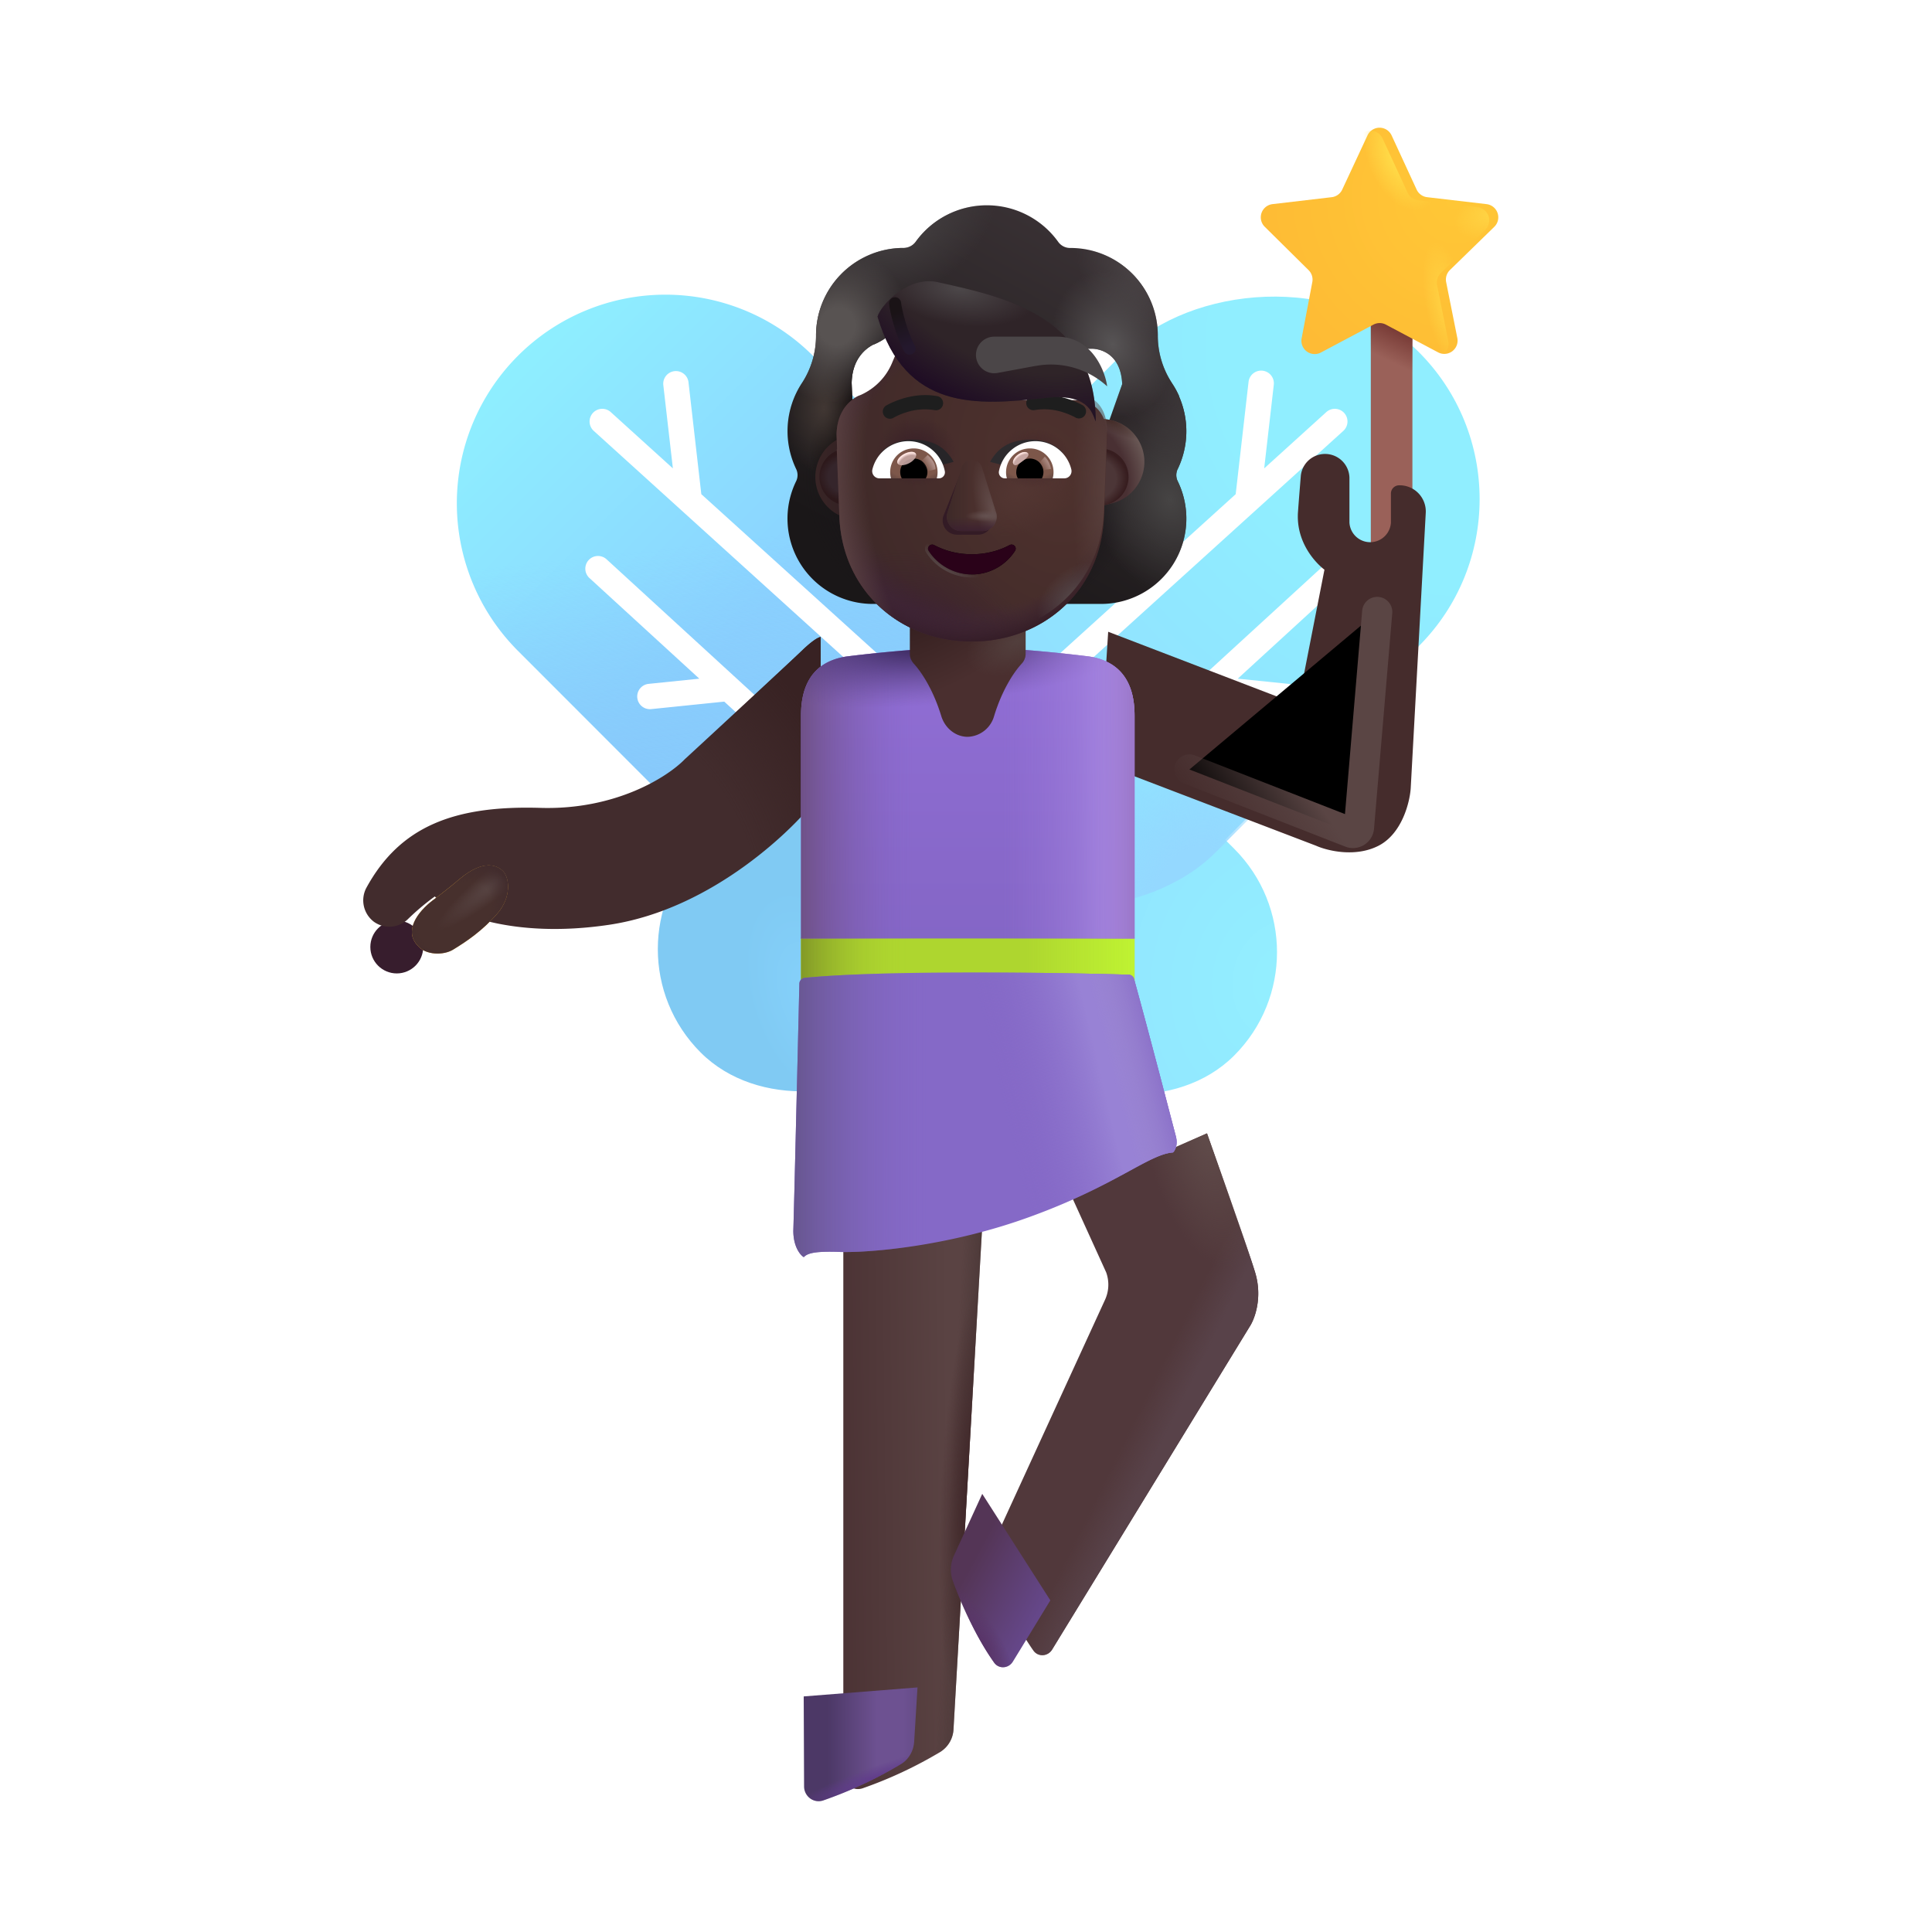 <svg width="100%" height="100%" viewBox="0 0 32 32" xmlns="http://www.w3.org/2000/svg"><g filter="url(#a)"><rect width="4.843" height="8.191" x="12.963" y="13.403" fill="url(#b)" rx="2.422" transform="rotate(-45 12.963 13.403)"/></g><g filter="url(#c)"><rect width="6.894" height="11.735" fill="url(#d)" rx="3.447" transform="scale(-1 1)rotate(-45 -3.014 35.5)"/></g><rect width="6.894" height="11.735" fill="url(#e)" rx="3.447" transform="scale(-1 1)rotate(-45 -3.014 35.5)"/><g filter="url(#f)"><path fill="url(#g)" d="M8.523 10.723a3.454 3.454 0 0 1 .006-4.88 3.454 3.454 0 0 1 4.88-.006l1.19 1.19c.338.337.602.742.775 1.188l1.2 3.086c.154.398.233.822.233 1.249v.56a2.443 2.443 0 0 1-4.17 1.727z"/><path fill="url(#h)" d="M8.523 10.723a3.454 3.454 0 0 1 .006-4.88 3.454 3.454 0 0 1 4.88-.006l1.19 1.19c.338.337.602.742.775 1.188l1.2 3.086c.154.398.233.822.233 1.249v.56a2.443 2.443 0 0 1-4.17 1.727z"/></g><g filter="url(#i)"><rect width="4.843" height="8.244" fill="url(#j)" rx="2.422" transform="scale(-1 1)rotate(-45 6.585 29.734)"/></g><g filter="url(#k)"><path fill="#fff" d="M10.047 9.264a.21.21 0 1 0-.284.31l1.82 1.667-.84.086a.21.21 0 1 0 .043.418l1.21-.124.955.875a.21.21 0 1 0 .284-.31z"/></g><g filter="url(#l)"><path fill="#fff" d="M11.403 6.325a.21.21 0 0 0-.417.048l.159 1.385-1.024-.928a.21.21 0 1 0-.282.311l5.73 5.192a.21.21 0 0 0 .282-.312l-4.235-3.836z"/></g><g filter="url(#m)"><path fill="#fff" d="M22.037 9.264a.21.21 0 1 1 .283.31l-1.819 1.667.84.086a.21.21 0 1 1-.043.418l-1.211-.124-.954.875a.21.21 0 1 1-.284-.31z"/></g><g filter="url(#n)"><path fill="#fff" d="M20.68 6.325a.21.21 0 0 1 .418.048l-.159 1.385 1.024-.928a.21.21 0 1 1 .282.311l-5.73 5.192a.21.21 0 0 1-.282-.312l4.234-3.836z"/></g><g fill-rule="evenodd" clip-rule="evenodd" filter="url(#o)"><path fill="url(#p)" d="M19.256 8.52a1.442 1.442 0 0 0 .024-1.202h.003a1.4 1.4 0 0 0-.124-.226v-.001a1.43 1.43 0 0 1-.232-.78v-.004c0-.8-.65-1.45-1.45-1.45a.24.24 0 0 1-.201-.103 1.454 1.454 0 0 0-2.359 0 .25.25 0 0 1-.2.103h-.037a1.45 1.45 0 0 0-1.414 1.45v.005c0 .276-.08.547-.231.779l-.001.001a1.45 1.45 0 0 0-.097 1.427.23.23 0 0 1 0 .2 1.413 1.413 0 0 0 1.273 2.034h3.774a1.413 1.413 0 0 0 1.272-2.034.23.23 0 0 1 0-.2m-5.39-1.176h-.006l.527 1.036c.054 1.232.535 0 1.71 0s1.687 1.371 1.74.14l.5-1.407c-.023-.547-.42-.586-.5-.586h-1.415c-.56 0-1.087-.273-1.402-.735a.116.116 0 0 0-.203.022l-.037.085c-.099.247-.288.435-.523.543l-.022.01-.023.008c-.103.054-.347.215-.356.633l.005.134z"/><path fill="url(#q)" d="M19.256 8.52a1.442 1.442 0 0 0 .024-1.202h.003a1.4 1.4 0 0 0-.124-.226v-.001a1.43 1.43 0 0 1-.232-.78v-.004c0-.8-.65-1.45-1.45-1.45a.24.24 0 0 1-.201-.103 1.454 1.454 0 0 0-2.359 0 .25.25 0 0 1-.2.103h-.037a1.45 1.45 0 0 0-1.414 1.45v.005c0 .276-.08.547-.231.779l-.001.001a1.45 1.45 0 0 0-.097 1.427.23.23 0 0 1 0 .2 1.413 1.413 0 0 0 1.273 2.034h3.774a1.413 1.413 0 0 0 1.272-2.034.23.23 0 0 1 0-.2m-5.39-1.176h-.006l.527 1.036c.054 1.232.535 0 1.71 0s1.687 1.371 1.74.14l.5-1.407c-.023-.547-.42-.586-.5-.586h-1.415c-.56 0-1.087-.273-1.402-.735a.116.116 0 0 0-.203.022l-.037.085c-.099.247-.288.435-.523.543l-.022.01-.023.008c-.103.054-.347.215-.356.633l.005.134z"/><path fill="url(#r)" d="M19.256 8.52a1.442 1.442 0 0 0 .024-1.202h.003a1.4 1.4 0 0 0-.124-.226v-.001a1.43 1.43 0 0 1-.232-.78v-.004c0-.8-.65-1.45-1.45-1.45a.24.24 0 0 1-.201-.103 1.454 1.454 0 0 0-2.359 0 .25.25 0 0 1-.2.103h-.037a1.45 1.45 0 0 0-1.414 1.45v.005c0 .276-.08.547-.231.779l-.001.001a1.45 1.45 0 0 0-.097 1.427.23.23 0 0 1 0 .2 1.413 1.413 0 0 0 1.273 2.034h3.774a1.413 1.413 0 0 0 1.272-2.034.23.23 0 0 1 0-.2m-5.39-1.176h-.006l.527 1.036c.054 1.232.535 0 1.71 0s1.687 1.371 1.74.14l.5-1.407c-.023-.547-.42-.586-.5-.586h-1.415c-.56 0-1.087-.273-1.402-.735a.116.116 0 0 0-.203.022l-.037.085c-.099.247-.288.435-.523.543l-.022.01-.023.008c-.103.054-.347.215-.356.633l.005.134z"/><path fill="url(#s)" d="M19.256 8.52a1.442 1.442 0 0 0 .024-1.202h.003a1.4 1.4 0 0 0-.124-.226v-.001a1.43 1.43 0 0 1-.232-.78v-.004c0-.8-.65-1.45-1.45-1.45a.24.24 0 0 1-.201-.103 1.454 1.454 0 0 0-2.359 0 .25.25 0 0 1-.2.103h-.037a1.45 1.45 0 0 0-1.414 1.45v.005c0 .276-.08.547-.231.779l-.001.001a1.45 1.45 0 0 0-.097 1.427.23.23 0 0 1 0 .2 1.413 1.413 0 0 0 1.273 2.034h3.774a1.413 1.413 0 0 0 1.272-2.034.23.23 0 0 1 0-.2m-5.39-1.176h-.006l.527 1.036c.054 1.232.535 0 1.71 0s1.687 1.371 1.74.14l.5-1.407c-.023-.547-.42-.586-.5-.586h-1.415c-.56 0-1.087-.273-1.402-.735a.116.116 0 0 0-.203.022l-.037.085c-.099.247-.288.435-.523.543l-.022.01-.023.008c-.103.054-.347.215-.356.633l.005.134z"/><path fill="url(#t)" d="M19.256 8.52a1.442 1.442 0 0 0 .024-1.202h.003a1.4 1.4 0 0 0-.124-.226v-.001a1.43 1.43 0 0 1-.232-.78v-.004c0-.8-.65-1.45-1.45-1.45a.24.24 0 0 1-.201-.103 1.454 1.454 0 0 0-2.359 0 .25.25 0 0 1-.2.103h-.037a1.45 1.45 0 0 0-1.414 1.45v.005c0 .276-.08.547-.231.779l-.001.001a1.45 1.45 0 0 0-.097 1.427.23.23 0 0 1 0 .2 1.413 1.413 0 0 0 1.273 2.034h3.774a1.413 1.413 0 0 0 1.272-2.034.23.23 0 0 1 0-.2m-5.39-1.176h-.006l.527 1.036c.054 1.232.535 0 1.71 0s1.687 1.371 1.74.14l.5-1.407c-.023-.547-.42-.586-.5-.586h-1.415c-.56 0-1.087-.273-1.402-.735a.116.116 0 0 0-.203.022l-.037.085c-.099.247-.288.435-.523.543l-.022.01-.023.008c-.103.054-.347.215-.356.633l.005.134z"/><path fill="url(#u)" d="M19.256 8.52a1.442 1.442 0 0 0 .024-1.202h.003a1.4 1.4 0 0 0-.124-.226v-.001a1.43 1.43 0 0 1-.232-.78v-.004c0-.8-.65-1.45-1.45-1.45a.24.24 0 0 1-.201-.103 1.454 1.454 0 0 0-2.359 0 .25.25 0 0 1-.2.103h-.037a1.45 1.45 0 0 0-1.414 1.45v.005c0 .276-.08.547-.231.779l-.001.001a1.45 1.45 0 0 0-.097 1.427.23.23 0 0 1 0 .2 1.413 1.413 0 0 0 1.273 2.034h3.774a1.413 1.413 0 0 0 1.272-2.034.23.23 0 0 1 0-.2m-5.39-1.176h-.006l.527 1.036c.054 1.232.535 0 1.71 0s1.687 1.371 1.74.14l.5-1.407c-.023-.547-.42-.586-.5-.586h-1.415c-.56 0-1.087-.273-1.402-.735a.116.116 0 0 0-.203.022l-.037.085c-.099.247-.288.435-.523.543l-.022.01-.023.008c-.103.054-.347.215-.356.633l.005.134z"/><path fill="url(#v)" d="M19.256 8.52a1.442 1.442 0 0 0 .024-1.202h.003a1.4 1.4 0 0 0-.124-.226v-.001a1.43 1.43 0 0 1-.232-.78v-.004c0-.8-.65-1.45-1.45-1.45a.24.24 0 0 1-.201-.103 1.454 1.454 0 0 0-2.359 0 .25.25 0 0 1-.2.103h-.037a1.45 1.45 0 0 0-1.414 1.45v.005c0 .276-.08.547-.231.779l-.001.001a1.45 1.45 0 0 0-.097 1.427.23.23 0 0 1 0 .2 1.413 1.413 0 0 0 1.273 2.034h3.774a1.413 1.413 0 0 0 1.272-2.034.23.23 0 0 1 0-.2m-5.39-1.176h-.006l.527 1.036c.054 1.232.535 0 1.71 0s1.687 1.371 1.74.14l.5-1.407c-.023-.547-.42-.586-.5-.586h-1.415c-.56 0-1.087-.273-1.402-.735a.116.116 0 0 0-.203.022l-.037.085c-.099.247-.288.435-.523.543l-.022.01-.023.008c-.103.054-.347.215-.356.633l.005.134z"/><path fill="url(#w)" d="M19.256 8.52a1.442 1.442 0 0 0 .024-1.202h.003a1.4 1.4 0 0 0-.124-.226v-.001a1.43 1.43 0 0 1-.232-.78v-.004c0-.8-.65-1.45-1.45-1.45a.24.24 0 0 1-.201-.103 1.454 1.454 0 0 0-2.359 0 .25.25 0 0 1-.2.103h-.037a1.45 1.45 0 0 0-1.414 1.45v.005c0 .276-.08.547-.231.779l-.001.001a1.45 1.45 0 0 0-.097 1.427.23.23 0 0 1 0 .2 1.413 1.413 0 0 0 1.273 2.034h3.774a1.413 1.413 0 0 0 1.272-2.034.23.23 0 0 1 0-.2m-5.39-1.176h-.006l.527 1.036c.054 1.232.535 0 1.71 0s1.687 1.371 1.74.14l.5-1.407c-.023-.547-.42-.586-.5-.586h-1.415c-.56 0-1.087-.273-1.402-.735a.116.116 0 0 0-.203.022l-.037.085c-.099.247-.288.435-.523.543l-.022.01-.023.008c-.103.054-.347.215-.356.633l.005.134z"/><path fill="url(#x)" d="M19.256 8.52a1.442 1.442 0 0 0 .024-1.202h.003a1.4 1.4 0 0 0-.124-.226v-.001a1.43 1.43 0 0 1-.232-.78v-.004c0-.8-.65-1.45-1.45-1.45a.24.24 0 0 1-.201-.103 1.454 1.454 0 0 0-2.359 0 .25.25 0 0 1-.2.103h-.037a1.45 1.45 0 0 0-1.414 1.45v.005c0 .276-.08.547-.231.779l-.001.001a1.45 1.45 0 0 0-.097 1.427.23.23 0 0 1 0 .2 1.413 1.413 0 0 0 1.273 2.034h3.774a1.413 1.413 0 0 0 1.272-2.034.23.23 0 0 1 0-.2m-5.39-1.176h-.006l.527 1.036c.054 1.232.535 0 1.71 0s1.687 1.371 1.74.14l.5-1.407c-.023-.547-.42-.586-.5-.586h-1.415c-.56 0-1.087-.273-1.402-.735a.116.116 0 0 0-.203.022l-.037.085c-.099.247-.288.435-.523.543l-.022.01-.023.008c-.103.054-.347.215-.356.633l.005.134z"/><path fill="url(#y)" d="M19.256 8.52a1.442 1.442 0 0 0 .024-1.202h.003a1.4 1.4 0 0 0-.124-.226v-.001a1.43 1.43 0 0 1-.232-.78v-.004c0-.8-.65-1.45-1.45-1.45a.24.24 0 0 1-.201-.103 1.454 1.454 0 0 0-2.359 0 .25.25 0 0 1-.2.103h-.037a1.45 1.45 0 0 0-1.414 1.45v.005c0 .276-.08.547-.231.779l-.001.001a1.45 1.45 0 0 0-.097 1.427.23.23 0 0 1 0 .2 1.413 1.413 0 0 0 1.273 2.034h3.774a1.413 1.413 0 0 0 1.272-2.034.23.23 0 0 1 0-.2m-5.39-1.176h-.006l.527 1.036c.054 1.232.535 0 1.71 0s1.687 1.371 1.74.14l.5-1.407c-.023-.547-.42-.586-.5-.586h-1.415c-.56 0-1.087-.273-1.402-.735a.116.116 0 0 0-.203.022l-.037.085c-.099.247-.288.435-.523.543l-.022.01-.023.008c-.103.054-.347.215-.356.633l.005.134z"/><path fill="url(#z)" d="M19.256 8.52a1.442 1.442 0 0 0 .024-1.202h.003a1.4 1.4 0 0 0-.124-.226v-.001a1.43 1.43 0 0 1-.232-.78v-.004c0-.8-.65-1.45-1.45-1.45a.24.24 0 0 1-.201-.103 1.454 1.454 0 0 0-2.359 0 .25.25 0 0 1-.2.103h-.037a1.45 1.45 0 0 0-1.414 1.45v.005c0 .276-.08.547-.231.779l-.001.001a1.45 1.45 0 0 0-.097 1.427.23.23 0 0 1 0 .2 1.413 1.413 0 0 0 1.273 2.034h3.774a1.413 1.413 0 0 0 1.272-2.034.23.23 0 0 1 0-.2m-5.39-1.176h-.006l.527 1.036c.054 1.232.535 0 1.71 0s1.687 1.371 1.74.14l.5-1.407c-.023-.547-.42-.586-.5-.586h-1.415c-.56 0-1.087-.273-1.402-.735a.116.116 0 0 0-.203.022l-.037.085c-.099.247-.288.435-.523.543l-.022.01-.023.008c-.103.054-.347.215-.356.633l.005.134z"/><path fill="url(#A)" d="M19.256 8.52a1.442 1.442 0 0 0 .024-1.202h.003a1.4 1.4 0 0 0-.124-.226v-.001a1.43 1.43 0 0 1-.232-.78v-.004c0-.8-.65-1.45-1.45-1.45a.24.24 0 0 1-.201-.103 1.454 1.454 0 0 0-2.359 0 .25.25 0 0 1-.2.103h-.037a1.45 1.45 0 0 0-1.414 1.45v.005c0 .276-.08.547-.231.779l-.001.001a1.45 1.45 0 0 0-.097 1.427.23.23 0 0 1 0 .2 1.413 1.413 0 0 0 1.273 2.034h3.774a1.413 1.413 0 0 0 1.272-2.034.23.23 0 0 1 0-.2m-5.39-1.176h-.006l.527 1.036c.054 1.232.535 0 1.71 0s1.687 1.371 1.74.14l.5-1.407c-.023-.547-.42-.586-.5-.586h-1.415c-.56 0-1.087-.273-1.402-.735a.116.116 0 0 0-.203.022l-.037.085c-.099.247-.288.435-.523.543l-.022.01-.023.008c-.103.054-.347.215-.356.633l.005.134z"/></g><g filter="url(#B)"><rect width=".689" height="4.633" x="22.355" y="4.997" fill="#9A6159" rx=".345"/><rect width=".689" height="4.633" x="22.355" y="4.997" fill="url(#C)" rx=".345"/></g><g filter="url(#D)"><path fill="url(#E)" d="M22.5 2.293a.22.22 0 0 1 .4.001l.414.896a.22.22 0 0 0 .174.126l.983.115a.22.22 0 0 1 .129.376l-.735.716a.22.22 0 0 0-.062.2l.185.926a.22.22 0 0 1-.319.237l-.864-.459a.22.22 0 0 0-.207 0l-.87.462a.22.22 0 0 1-.319-.235l.177-.932a.22.22 0 0 0-.062-.198l-.726-.718a.22.22 0 0 1 .129-.375l.98-.115a.22.22 0 0 0 .174-.125z"/></g><path fill="url(#F)" d="M22.5 2.293a.22.22 0 0 1 .4.001l.414.896a.22.22 0 0 0 .174.126l.983.115a.22.22 0 0 1 .129.376l-.735.716a.22.22 0 0 0-.062.2l.185.926a.22.22 0 0 1-.319.237l-.864-.459a.22.22 0 0 0-.207 0l-.87.462a.22.22 0 0 1-.319-.235l.177-.932a.22.22 0 0 0-.062-.198l-.726-.718a.22.22 0 0 1 .129-.375l.98-.115a.22.22 0 0 0 .174-.125z"/><path fill="url(#G)" d="M22.5 2.293a.22.22 0 0 1 .4.001l.414.896a.22.22 0 0 0 .174.126l.983.115a.22.22 0 0 1 .129.376l-.735.716a.22.22 0 0 0-.062.2l.185.926a.22.22 0 0 1-.319.237l-.864-.459a.22.22 0 0 0-.207 0l-.87.462a.22.22 0 0 1-.319-.235l.177-.932a.22.22 0 0 0-.062-.198l-.726-.718a.22.22 0 0 1 .129-.375l.98-.115a.22.22 0 0 0 .174-.125z"/><path fill="url(#H)" d="M22.5 2.293a.22.22 0 0 1 .4.001l.414.896a.22.22 0 0 0 .174.126l.983.115a.22.22 0 0 1 .129.376l-.735.716a.22.22 0 0 0-.062.2l.185.926a.22.22 0 0 1-.319.237l-.864-.459a.22.22 0 0 0-.207 0l-.87.462a.22.22 0 0 1-.319-.235l.177-.932a.22.22 0 0 0-.062-.198l-.726-.718a.22.22 0 0 1 .129-.375l.98-.115a.22.22 0 0 0 .174-.125z"/><path fill="#AED62F" d="M13.267 16.39v-.861h5.525v.82a49 49 0 0 1-5.525.041"/><path fill="url(#I)" d="M13.267 16.39v-.861h5.525v.82a49 49 0 0 1-5.525.041"/><path fill="url(#J)" d="M13.267 16.39v-.861h5.525v.82a49 49 0 0 1-5.525.041"/><g filter="url(#K)"><path fill="url(#L)" d="M13.318 29.589v-9.484l2.32.062-.495 8.676a.47.47 0 0 1-.216.373 7 7 0 0 1-1.287.603.242.242 0 0 1-.322-.23"/><path fill="url(#M)" d="M13.318 29.589v-9.484l2.32.062-.495 8.676a.47.47 0 0 1-.216.373 7 7 0 0 1-1.287.603.242.242 0 0 1-.322-.23"/><path fill="url(#N)" d="M13.318 29.589v-9.484l2.32.062-.495 8.676a.47.47 0 0 1-.216.373 7 7 0 0 1-1.287.603.242.242 0 0 1-.322-.23"/></g><path fill="url(#O)" d="m13.312 28.098.006 1.49c0 .169.164.288.322.231a7 7 0 0 0 1.287-.603c.13-.08.206-.221.215-.373l.055-.894z"/><path fill="url(#P)" d="m13.312 28.098.006 1.49c0 .169.164.288.322.231a7 7 0 0 0 1.287-.603c.13-.08.206-.221.215-.373l.055-.894z"/><g filter="url(#Q)"><path fill="#51383B" d="m17.672 21.275-.596-1.31 2.266-.993c.02.062.673 1.888.798 2.307.125.418-.01.773-.094.898l-3.269 5.344c-.07.116-.233.128-.311.017-.297-.42-.547-.974-.686-1.358a.55.55 0 0 1 .023-.42l1.85-4.032a.6.6 0 0 0 .019-.453"/><path fill="url(#R)" d="m17.672 21.275-.596-1.31 2.266-.993c.02.062.673 1.888.798 2.307.125.418-.01.773-.094.898l-3.269 5.344c-.07.116-.233.128-.311.017-.297-.42-.547-.974-.686-1.358a.55.55 0 0 1 .023-.42l1.85-4.032a.6.6 0 0 0 .019-.453"/><path fill="url(#S)" d="m17.672 21.275-.596-1.31 2.266-.993c.02.062.673 1.888.798 2.307.125.418-.01.773-.094.898l-3.269 5.344c-.07.116-.233.128-.311.017-.297-.42-.547-.974-.686-1.358a.55.55 0 0 1 .023-.42l1.85-4.032a.6.6 0 0 0 .019-.453"/></g><path fill="url(#T)" d="m17.397 26.507-.62 1.014c-.07.116-.233.128-.311.017-.297-.42-.547-.974-.686-1.358a.55.55 0 0 1 .023-.42l.466-1.017z"/><path fill="url(#U)" d="m17.397 26.507-.62 1.014c-.07.116-.233.128-.311.017-.297-.42-.547-.974-.686-1.358a.55.55 0 0 1 .023-.42l.466-1.017z"/><circle cx="6.572" cy="15.685" r=".438" fill="#371D2D"/><g filter="url(#V)"><path fill="#422C2D" d="M13.28 11.279c.194-.188.29-.23.313-.227v2.59c-.399.557-1.783 1.92-3.508 2.176-1.615.24-2.64-.206-2.883-.47a4 4 0 0 0-.448.378.44.44 0 0 1-.556.045.444.444 0 0 1-.133-.56c.558-1.027 1.462-1.373 2.887-1.33 1.256.037 2.117-.522 2.39-.806.566-.52 1.744-1.609 1.938-1.796"/><path fill="url(#W)" d="M13.28 11.279c.194-.188.29-.23.313-.227v2.59c-.399.557-1.783 1.92-3.508 2.176-1.615.24-2.64-.206-2.883-.47a4 4 0 0 0-.448.378.44.44 0 0 1-.556.045.444.444 0 0 1-.133-.56c.558-1.027 1.462-1.373 2.887-1.33 1.256.037 2.117-.522 2.39-.806.566-.52 1.744-1.609 1.938-1.796"/></g><g filter="url(#X)"><path fill="#FFBD3B" d="M7.08 15.003c.177-.133.339-.264.43-.342.416-.346.637-.217.723-.129.1.103.145.418-.093.696-.25.29-.51.464-.735.601-.165.1-.46.088-.582-.062-.238-.242-.014-.561.256-.764"/></g><g filter="url(#Y)"><path fill="#47302D" d="M7.08 15.003c.177-.133.339-.264.43-.342.416-.346.637-.217.723-.129.1.103.145.418-.093.696-.25.29-.51.464-.735.601-.165.1-.46.088-.582-.062-.238-.242-.014-.561.256-.764"/><path fill="url(#Z)" d="M7.08 15.003c.177-.133.339-.264.43-.342.416-.346.637-.217.723-.129.1.103.145.418-.093.696-.25.29-.51.464-.735.601-.165.1-.46.088-.582-.062-.238-.242-.014-.561.256-.764"/><path fill="url(#aa)" d="M7.08 15.003c.177-.133.339-.264.43-.342.416-.346.637-.217.723-.129.1.103.145.418-.093.696-.25.29-.51.464-.735.601-.165.1-.46.088-.582-.062-.238-.242-.014-.561.256-.764"/></g><g filter="url(#ab)"><path fill="#452C2C" d="m21.499 12.27-3.144-1.206-.137 2.175 3.578 1.368c.185.083.652.2 1.039 0s.516-.72.531-.953l.249-4.56a.433.433 0 0 0-.433-.456h-.007a.137.137 0 0 0-.137.137v.48a.344.344 0 0 1-.687 0v-.744a.404.404 0 0 0-.805-.036c-.013.162-.03.366-.047.6-.037.494.276.836.438.961z"/></g><path fill="url(#ac)" d="M16.017 10.71a24 24 0 0 0-1.985.162c-.722.102-.765.711-.765.992v3.68h5.525v-3.68c0-.28-.043-.89-.764-.992a24 24 0 0 0-1.985-.163h-.026"/><path fill="url(#ad)" d="M16.017 10.71a24 24 0 0 0-1.985.162c-.722.102-.765.711-.765.992v3.68h5.525v-3.68c0-.28-.043-.89-.764-.992a24 24 0 0 0-1.985-.163h-.026"/><path fill="url(#ae)" d="M16.017 10.71a24 24 0 0 0-1.985.162c-.722.102-.765.711-.765.992v3.68h5.525v-3.68c0-.28-.043-.89-.764-.992a24 24 0 0 0-1.985-.163h-.026"/><path fill="url(#af)" d="M16.017 10.71a24 24 0 0 0-1.985.162c-.722.102-.765.711-.765.992v3.68h5.525v-3.68c0-.28-.043-.89-.764-.992a24 24 0 0 0-1.985-.163h-.026"/><path fill="url(#ag)" d="M16.017 10.71a24 24 0 0 0-1.985.162c-.722.102-.765.711-.765.992v3.68h5.525v-3.68c0-.28-.043-.89-.764-.992a24 24 0 0 0-1.985-.163h-.026"/><path fill="url(#ah)" d="M15.07 10.136v.699c0 .058.026.113.065.157.135.147.326.443.456.87.06.195.233.342.437.342a.47.47 0 0 0 .437-.342c.13-.427.322-.723.457-.87a.24.24 0 0 0 .065-.157v-.699z"/><path fill="url(#ai)" d="M15.07 10.136v.699c0 .058.026.113.065.157.135.147.326.443.456.87.06.195.233.342.437.342a.47.47 0 0 0 .437-.342c.13-.427.322-.723.457-.87a.24.24 0 0 0 .065-.157v-.699z"/><g filter="url(#aj)"><path fill="#8569C7" d="M13.14 20.535c.012-.367.07-2.827.1-4.093a.1.1 0 0 1 .088-.096c1.341-.13 4.082-.09 5.365-.052.043.001.08.03.091.073.237.855.655 2.465.692 2.605.037.144-.016.237-.047.266-.398.03-.937.539-2.336 1.054-1.398.516-2.742.61-3.195.594-.363-.012-.517.012-.584.086-.034-.013-.174-.144-.174-.437"/><path fill="url(#ak)" d="M13.14 20.535c.012-.367.07-2.827.1-4.093a.1.1 0 0 1 .088-.096c1.341-.13 4.082-.09 5.365-.052.043.001.08.03.091.073.237.855.655 2.465.692 2.605.037.144-.016.237-.047.266-.398.03-.937.539-2.336 1.054-1.398.516-2.742.61-3.195.594-.363-.012-.517.012-.584.086-.034-.013-.174-.144-.174-.437"/><path fill="url(#al)" d="M13.14 20.535c.012-.367.07-2.827.1-4.093a.1.1 0 0 1 .088-.096c1.341-.13 4.082-.09 5.365-.052.043.001.08.03.091.073.237.855.655 2.465.692 2.605.037.144-.016.237-.047.266-.398.03-.937.539-2.336 1.054-1.398.516-2.742.61-3.195.594-.363-.012-.517.012-.584.086-.034-.013-.174-.144-.174-.437"/><path fill="url(#am)" d="M13.14 20.535c.012-.367.07-2.827.1-4.093a.1.1 0 0 1 .088-.096c1.341-.13 4.082-.09 5.365-.052.043.001.08.03.091.073.237.855.655 2.465.692 2.605.037.144-.016.237-.047.266-.398.03-.937.539-2.336 1.054-1.398.516-2.742.61-3.195.594-.363-.012-.517.012-.584.086-.034-.013-.174-.144-.174-.437"/></g><g filter="url(#an)"><path stroke="url(#ao)" stroke-linecap="round" stroke-width=".5" d="m19.701 12.745 2.672 1.045a.1.1 0 0 0 .136-.084l.302-3.57"/></g><path fill="url(#ap)" d="M16.253 10.001q.166.008.338.022c-.114-.009-.224-.017-.338-.022"/><path fill="url(#aq)" d="M16.108 10.001h-.018q.064-.001.128.005-.056-.006-.11-.005"/><g filter="url(#ar)"><path fill="url(#as)" d="M14.036 8.607a.708.708 0 1 0 0-1.415.708.708 0 0 0 0 1.415"/></g><g filter="url(#at)"><path fill="url(#au)" d="M18.22 8.607a.708.708 0 1 0 0-1.415.708.708 0 0 0 0 1.415"/><path fill="url(#av)" d="M18.22 8.607a.708.708 0 1 0 0-1.415.708.708 0 0 0 0 1.415"/></g><g filter="url(#aw)"><path fill="#4C3637" d="M18.22 8.372a.472.472 0 1 0 0-.945.472.472 0 0 0 0 .945"/><path fill="url(#ax)" d="M18.22 8.372a.472.472 0 1 0 0-.945.472.472 0 0 0 0 .945"/></g><g filter="url(#ay)"><path fill="#35252B" d="M14.045 8.372a.472.472 0 1 0 0-.945.472.472 0 0 0 0 .945"/><path fill="url(#az)" d="M14.045 8.372a.472.472 0 1 0 0-.945.472.472 0 0 0 0 .945"/></g><g filter="url(#aA)"><path fill="url(#aB)" d="M13.86 7.344h.005l-.004-.117-.005-.134c.01-.417.253-.579.356-.633l.023-.009.023-.009c.234-.107.423-.296.523-.543l.036-.085a.116.116 0 0 1 .203-.022c.315.462.843.735 1.402.735h1.416c.08 0 .476.039.5.586l-.053 1.352c-.054 1.232-1.016 2.06-2.191 2.06s-2.137-.828-2.191-2.06z"/><path fill="url(#aC)" d="M13.86 7.344h.005l-.004-.117-.005-.134c.01-.417.253-.579.356-.633l.023-.009.023-.009c.234-.107.423-.296.523-.543l.036-.085a.116.116 0 0 1 .203-.022c.315.462.843.735 1.402.735h1.416c.08 0 .476.039.5.586l-.053 1.352c-.054 1.232-1.016 2.06-2.191 2.06s-2.137-.828-2.191-2.06z"/><path fill="url(#aD)" d="M13.86 7.344h.005l-.004-.117-.005-.134c.01-.417.253-.579.356-.633l.023-.009.023-.009c.234-.107.423-.296.523-.543l.036-.085a.116.116 0 0 1 .203-.022c.315.462.843.735 1.402.735h1.416c.08 0 .476.039.5.586l-.053 1.352c-.054 1.232-1.016 2.06-2.191 2.06s-2.137-.828-2.191-2.06z"/><path fill="url(#aE)" d="M13.86 7.344h.005l-.004-.117-.005-.134c.01-.417.253-.579.356-.633l.023-.009.023-.009c.234-.107.423-.296.523-.543l.036-.085a.116.116 0 0 1 .203-.022c.315.462.843.735 1.402.735h1.416c.08 0 .476.039.5.586l-.053 1.352c-.054 1.232-1.016 2.06-2.191 2.06s-2.137-.828-2.191-2.06z"/><path fill="url(#aF)" d="M13.86 7.344h.005l-.004-.117-.005-.134c.01-.417.253-.579.356-.633l.023-.009.023-.009c.234-.107.423-.296.523-.543l.036-.085a.116.116 0 0 1 .203-.022c.315.462.843.735 1.402.735h1.416c.08 0 .476.039.5.586l-.053 1.352c-.054 1.232-1.016 2.06-2.191 2.06s-2.137-.828-2.191-2.06z"/><path fill="url(#aG)" d="M13.86 7.344h.005l-.004-.117-.005-.134c.01-.417.253-.579.356-.633l.023-.009.023-.009c.234-.107.423-.296.523-.543l.036-.085a.116.116 0 0 1 .203-.022c.315.462.843.735 1.402.735h1.416c.08 0 .476.039.5.586l-.053 1.352c-.054 1.232-1.016 2.06-2.191 2.06s-2.137-.828-2.191-2.06z"/><path fill="url(#aH)" d="M13.86 7.344h.005l-.004-.117-.005-.134c.01-.417.253-.579.356-.633l.023-.009.023-.009c.234-.107.423-.296.523-.543l.036-.085a.116.116 0 0 1 .203-.022c.315.462.843.735 1.402.735h1.416c.08 0 .476.039.5.586l-.053 1.352c-.054 1.232-1.016 2.06-2.191 2.06s-2.137-.828-2.191-2.06z"/><path fill="url(#aI)" d="M13.86 7.344h.005l-.004-.117-.005-.134c.01-.417.253-.579.356-.633l.023-.009.023-.009c.234-.107.423-.296.523-.543l.036-.085a.116.116 0 0 1 .203-.022c.315.462.843.735 1.402.735h1.416c.08 0 .476.039.5.586l-.053 1.352c-.054 1.232-1.016 2.06-2.191 2.06s-2.137-.828-2.191-2.06z"/></g><path fill="url(#aJ)" d="M13.86 7.344h.005l-.004-.117-.005-.134c.01-.417.253-.579.356-.633l.023-.009.023-.009c.234-.107.423-.296.523-.543l.036-.085a.116.116 0 0 1 .203-.022c.315.462.843.735 1.402.735h1.416c.08 0 .476.039.5.586l-.053 1.352c-.054 1.232-1.016 2.06-2.191 2.06s-2.137-.828-2.191-2.06z"/><path fill="url(#aK)" d="M13.86 7.344h.005l-.004-.117-.005-.134c.01-.417.253-.579.356-.633l.023-.009.023-.009c.234-.107.423-.296.523-.543l.036-.085a.116.116 0 0 1 .203-.022c.315.462.843.735 1.402.735h1.416c.08 0 .476.039.5.586l-.053 1.352c-.054 1.232-1.016 2.06-2.191 2.06s-2.137-.828-2.191-2.06z"/><g filter="url(#aL)"><path fill="#331B25" d="m15.924 7.801-.3.748a.237.237 0 0 0 .229.307h.345a.238.238 0 0 0 .23-.307l-.234-.748c-.05-.165-.217-.165-.27 0"/></g><g filter="url(#aM)"><path fill="#4A302D" d="m15.929 7.74-.234.748a.237.237 0 0 0 .229.308h.346a.238.238 0 0 0 .229-.308l-.234-.748c-.05-.165-.284-.165-.336 0"/><path fill="url(#aN)" d="m15.929 7.74-.234.748a.237.237 0 0 0 .229.308h.346a.238.238 0 0 0 .229-.308l-.234-.748c-.05-.165-.284-.165-.336 0"/><path fill="url(#aO)" d="m15.929 7.74-.234.748a.237.237 0 0 0 .229.308h.346a.238.238 0 0 0 .229-.308l-.234-.748c-.05-.165-.284-.165-.336 0"/><path fill="url(#aP)" d="m15.929 7.74-.234.748a.237.237 0 0 0 .229.308h.346a.238.238 0 0 0 .229-.308l-.234-.748c-.05-.165-.284-.165-.336 0"/><path fill="url(#aQ)" d="m15.929 7.74-.234.748a.237.237 0 0 0 .229.308h.346a.238.238 0 0 0 .229-.308l-.234-.748c-.05-.165-.284-.165-.336 0"/></g><g filter="url(#aR)"><path stroke="url(#aS)" stroke-width=".1" d="M16.097 9.18c-.23 0-.444-.056-.625-.152-.062-.032-.128.039-.09.096a.85.85 0 0 0 1.43 0c.038-.06-.028-.128-.09-.096-.18.096-.394.152-.625.152Z"/></g><path fill="#2A0219" d="M16.097 9.18c-.23 0-.444-.056-.625-.152-.062-.032-.128.039-.09.096a.85.85 0 0 0 1.43 0c.038-.06-.028-.128-.09-.096-.18.096-.394.152-.625.152"/><g filter="url(#aT)"><path fill="#2D2B2E" d="M16.599 7.649c.117-.205.294-.367.676-.367.167 0 .328.046.472.162.118.095.102.218.01.263l-.244.14c-.287-.093-.604-.105-.914-.198"/></g><g filter="url(#aU)"><path fill="#272528" d="M15.595 7.649c-.117-.205-.295-.367-.676-.367a.73.73 0 0 0-.472.162c-.118.095-.102.218-.011.263l.245.14c.286-.093.603-.105.914-.198"/></g><g filter="url(#aV)"><path fill="#1E1E1E" d="m14.603 7.117-.002.002a.118.118 0 0 1-.122-.203h.002l.005-.003.014-.008.05-.026c.044-.02.106-.047.181-.071.15-.048.359-.088.584-.048a.118.118 0 1 1-.04.232 1 1 0 0 0-.472.04 1 1 0 0 0-.19.08z"/></g><g filter="url(#aW)"><path fill="#1E1E1E" fill-rule="evenodd" d="m17.738 6.916-.06.101za.118.118 0 0 1-.121.202l-.003-.002a.4.4 0 0 0-.05-.025 1 1 0 0 0-.15-.06 1 1 0 0 0-.471-.04.118.118 0 1 1-.041-.232c.226-.04.434 0 .584.048a1.4 1.4 0 0 1 .246.105l.004.002h.001z" clip-rule="evenodd"/></g><path fill="#fff" d="M17.148 7.307c.288 0 .53.198.596.466a.12.12 0 0 1-.118.15h-.98a.1.1 0 0 1-.1-.12.615.615 0 0 1 .602-.496"/><path fill="url(#aX)" d="M17.057 7.427a.393.393 0 0 1 .379.496h-.759a.394.394 0 0 1 .38-.496"/><path fill="#000" d="M16.833 7.82c0-.126.1-.225.224-.225a.224.224 0 0 1 .2.328h-.398a.2.2 0 0 1-.027-.104"/><g filter="url(#aY)"><path fill="#C7A7A3" d="M17.028 7.51c.028.037-.03.083-.097.133-.066.05-.115.084-.143.047s.003-.108.07-.158c.066-.05.142-.06.17-.022"/><path fill="url(#aZ)" d="M17.028 7.51c.028.037-.03.083-.097.133-.066.05-.115.084-.143.047s.003-.108.07-.158c.066-.05.142-.06.17-.022"/></g><g filter="url(#ba)"><path fill="url(#bb)" d="M17.407 7.768a.37.37 0 0 0-.102-.204l-.114.126.051.1z"/></g><path fill="#fff" d="M15.045 7.307a.614.614 0 0 0-.595.466.12.12 0 0 0 .117.15h.982a.1.1 0 0 0 .1-.12.616.616 0 0 0-.604-.496"/><path fill="url(#bc)" d="M15.136 7.427a.392.392 0 0 0-.378.496h.758a.395.395 0 0 0-.38-.496"/><path fill="#000" d="M15.361 7.82c0-.126-.1-.225-.225-.225a.224.224 0 0 0-.2.328h.398a.2.2 0 0 0 .027-.104"/><g filter="url(#bd)"><path fill="url(#be)" d="M15.495 7.773c0-.127-.103-.211-.131-.237l-.127.123.078.159z"/></g><g filter="url(#bf)" transform="rotate(-27.914 15.018 7.595)"><ellipse cx="15.018" cy="7.595" fill="#C7A7A3" fill-opacity=".9" rx=".171" ry=".087"/><ellipse cx="15.018" cy="7.595" fill="url(#bg)" rx=".171" ry=".087"/></g><g filter="url(#bh)"><path fill="#2F2428" d="M15.832 4.473c-.498-.11-.946.387-.997.572.462 1.559 1.633 1.473 2.788 1.345.691-.077.766.238.825.39 0-1.729-1.47-2.054-2.604-2.304z"/><path fill="url(#bi)" d="M15.832 4.473c-.498-.11-.946.387-.997.572.462 1.559 1.633 1.473 2.788 1.345.691-.077.766.238.825.39 0-1.729-1.47-2.054-2.604-2.304z"/><path fill="url(#bj)" d="M15.832 4.473c-.498-.11-.946.387-.997.572.462 1.559 1.633 1.473 2.788 1.345.691-.077.766.238.825.39 0-1.729-1.47-2.054-2.604-2.304z"/></g><g filter="url(#bk)"><path stroke="url(#bl)" stroke-linecap="round" stroke-width=".2" d="M14.825 5.023c.01.106.104.508.24.751"/></g><g filter="url(#bm)"><path fill="#4B4648" d="m17.155 6.06-.627.116a.303.303 0 1 1-.055-.6h1.03c.608 0 .81.613.835.823a1.38 1.38 0 0 0-1.183-.338"/></g><defs><radialGradient id="b" cx="0" cy="0" r="1" gradientTransform="matrix(-1.878 -2.806 3.324 -2.225 16.838 21.301)" gradientUnits="userSpaceOnUse"><stop stop-color="#93EFFF"/><stop offset="1" stop-color="#91E5FF"/></radialGradient><radialGradient id="d" cx="0" cy="0" r="1" gradientTransform="matrix(0 8.75 -10.187 0 3.092 .28)" gradientUnits="userSpaceOnUse"><stop offset=".356" stop-color="#90EEFF"/><stop offset="1" stop-color="#91DEFF"/></radialGradient><radialGradient id="e" cx="0" cy="0" r="1" gradientTransform="rotate(-58.508 8.125 5.097)scale(2.876 1.69)" gradientUnits="userSpaceOnUse"><stop offset=".419" stop-color="#94D8FF"/><stop offset="1" stop-color="#94D8FF" stop-opacity="0"/></radialGradient><radialGradient id="j" cx="0" cy="0" r="1" gradientTransform="matrix(.464 .884 -1.6 .84 1.815 6.289)" gradientUnits="userSpaceOnUse"><stop stop-color="#85D1FB"/><stop offset="1" stop-color="#80CAF3"/></radialGradient><radialGradient id="q" cx="0" cy="0" r="1" gradientTransform="matrix(-.265 2.005 -2.504 -.331 15.964 8.999)" gradientUnits="userSpaceOnUse"><stop offset=".591" stop-color="#171418"/><stop offset="1" stop-color="#171418" stop-opacity="0"/></radialGradient><radialGradient id="r" cx="0" cy="0" r="1" gradientTransform="matrix(-1.268 .855 -1.123 -1.666 14.726 9.117)" gradientUnits="userSpaceOnUse"><stop offset=".258" stop-color="#181518"/><stop offset="1" stop-color="#181518" stop-opacity="0"/></radialGradient><radialGradient id="s" cx="0" cy="0" r="1" gradientTransform="matrix(-.575 .752 -.577 -.441 13.967 7.997)" gradientUnits="userSpaceOnUse"><stop offset=".334" stop-color="#040101"/><stop offset="1" stop-color="#040101" stop-opacity="0"/></radialGradient><radialGradient id="t" cx="0" cy="0" r="1" gradientTransform="matrix(-.568 .929 -.654 -.4 14.166 7.105)" gradientUnits="userSpaceOnUse"><stop offset=".321" stop-color="#040002"/><stop offset="1" stop-color="#040002" stop-opacity="0"/></radialGradient><radialGradient id="u" cx="0" cy="0" r="1" gradientTransform="rotate(62.272 3.67 14.22)scale(1.299 1.803)" gradientUnits="userSpaceOnUse"><stop stop-color="#474445"/><stop offset="1" stop-color="#474445" stop-opacity="0"/></radialGradient><radialGradient id="v" cx="0" cy="0" r="1" gradientTransform="rotate(134.998 8.24 6.5)scale(.896 1.253)" gradientUnits="userSpaceOnUse"><stop stop-color="#4A4446"/><stop offset="1" stop-color="#4A4446" stop-opacity="0"/></radialGradient><radialGradient id="w" cx="0" cy="0" r="1" gradientTransform="rotate(163.78 9.163 5.145)scale(.844 1.761)" gradientUnits="userSpaceOnUse"><stop stop-color="#3B3638"/><stop offset="1" stop-color="#3B3638" stop-opacity="0"/></radialGradient><radialGradient id="x" cx="0" cy="0" r="1" gradientTransform="matrix(-1.238 .31 -.394 -1.577 19.133 9.028)" gradientUnits="userSpaceOnUse"><stop stop-color="#464444"/><stop offset="1" stop-color="#464444" stop-opacity="0"/></radialGradient><radialGradient id="y" cx="0" cy="0" r="1" gradientTransform="matrix(-.398 -1.165 .922 -.315 18.178 6.454)" gradientUnits="userSpaceOnUse"><stop stop-color="#575455"/><stop offset="1" stop-color="#575455" stop-opacity="0"/></radialGradient><radialGradient id="z" cx="0" cy="0" r="1" gradientTransform="matrix(.661 .069 -.112 1.072 13.396 7.509)" gradientUnits="userSpaceOnUse"><stop stop-color="#413733"/><stop offset="1" stop-color="#413733" stop-opacity="0"/></radialGradient><radialGradient id="A" cx="0" cy="0" r="1" gradientTransform="matrix(-.384 1.225 -1.129 -.354 13.62 6.15)" gradientUnits="userSpaceOnUse"><stop offset=".243" stop-color="#585352"/><stop offset="1" stop-color="#585352" stop-opacity="0"/></radialGradient><radialGradient id="E" cx="0" cy="0" r="1" gradientTransform="rotate(141.509 11.379 5.864)scale(3.314 3.478)" gradientUnits="userSpaceOnUse"><stop stop-color="#FFC736"/><stop offset="1" stop-color="#FEBB35"/></radialGradient><radialGradient id="F" cx="0" cy="0" r="1" gradientTransform="matrix(.352 .891 -.531 .21 23.217 2.575)" gradientUnits="userSpaceOnUse"><stop offset=".22" stop-color="#FFDD49"/><stop offset="1" stop-color="#FFDD49" stop-opacity="0"/></radialGradient><radialGradient id="G" cx="0" cy="0" r="1" gradientTransform="rotate(78.781 8.915 17.107)scale(1.044 .351)" gradientUnits="userSpaceOnUse"><stop stop-color="#FFD545"/><stop offset="1" stop-color="#FFD545" stop-opacity="0"/></radialGradient><radialGradient id="H" cx="0" cy="0" r="1" gradientTransform="matrix(-.635 .22 -.13 -.375 24.731 3.528)" gradientUnits="userSpaceOnUse"><stop stop-color="#FFD545"/><stop offset="1" stop-color="#FFD545" stop-opacity="0"/></radialGradient><radialGradient id="N" cx="0" cy="0" r="1" gradientTransform="matrix(-.172 3.504 -.51 -.025 15.44 24.97)" gradientUnits="userSpaceOnUse"><stop offset=".085" stop-color="#3F2628"/><stop offset="1" stop-color="#3F2628" stop-opacity="0"/></radialGradient><radialGradient id="P" cx="0" cy="0" r="1" gradientTransform="rotate(-109.44 17.675 9.602)scale(.211 1.493)" gradientUnits="userSpaceOnUse"><stop stop-color="#603B8B"/><stop offset="1" stop-color="#603B8B" stop-opacity="0"/></radialGradient><radialGradient id="S" cx="0" cy="0" r="1" gradientTransform="matrix(.469 2.213 -.986 .209 19.32 18.972)" gradientUnits="userSpaceOnUse"><stop offset=".091" stop-color="#5F4A49"/><stop offset="1" stop-color="#5F4A49" stop-opacity="0"/></radialGradient><radialGradient id="U" cx="0" cy="0" r="1" gradientTransform="matrix(.285 -.164 .55 .957 16.253 27.216)" gradientUnits="userSpaceOnUse"><stop offset=".122" stop-color="#593569"/><stop offset="1" stop-color="#593569" stop-opacity="0"/></radialGradient><radialGradient id="W" cx="0" cy="0" r="1" gradientTransform="rotate(-38.729 27.876 -1.303)scale(8.092 6.396)" gradientUnits="userSpaceOnUse"><stop offset=".76" stop-color="#382223" stop-opacity="0"/><stop offset="1" stop-color="#382223"/></radialGradient><radialGradient id="Z" cx="0" cy="0" r="1" gradientTransform="matrix(-1.169 .938 -.156 -.194 8.314 14.542)" gradientUnits="userSpaceOnUse"><stop stop-color="#5C4A49"/><stop offset="1" stop-color="#5C4A49" stop-opacity="0"/></radialGradient><radialGradient id="aa" cx="0" cy="0" r="1" gradientTransform="matrix(.805 -.68 .452 .535 7.442 15.269)" gradientUnits="userSpaceOnUse"><stop offset=".644" stop-color="#422C2D" stop-opacity="0"/><stop offset=".986" stop-color="#422C2D"/></radialGradient><radialGradient id="ae" cx="0" cy="0" r="1" gradientTransform="matrix(.109 1.062 -3.859 .397 15.607 10.59)" gradientUnits="userSpaceOnUse"><stop offset=".178" stop-color="#402D65"/><stop offset="1" stop-color="#634990" stop-opacity="0"/></radialGradient><radialGradient id="ah" cx="0" cy="0" r="1" gradientTransform="rotate(66.456 -.163 16.63)scale(1.369 2.57)" gradientUnits="userSpaceOnUse"><stop stop-color="#331E1E"/><stop offset="1" stop-color="#4A2F2F"/></radialGradient><radialGradient id="ai" cx="0" cy="0" r="1" gradientTransform="matrix(-.82 .357 -.2 -.458 16.848 10.618)" gradientUnits="userSpaceOnUse"><stop stop-color="#523F3D"/><stop offset="1" stop-color="#523F3D" stop-opacity="0"/></radialGradient><radialGradient id="au" cx="0" cy="0" r="1" gradientTransform="rotate(-24.444 27.616 -37.21)scale(1.202 1.468)" gradientUnits="userSpaceOnUse"><stop offset=".64" stop-color="#493033"/><stop offset=".944" stop-color="#6A5956"/></radialGradient><radialGradient id="av" cx="0" cy="0" r="1" gradientTransform="matrix(.579 .324 -.092 .164 18.326 7.16)" gradientUnits="userSpaceOnUse"><stop stop-color="#402824"/><stop offset="1" stop-color="#402824" stop-opacity="0"/></radialGradient><radialGradient id="ax" cx="0" cy="0" r="1" gradientTransform="rotate(-4.249 116 -238.729)scale(.666 .52)" gradientUnits="userSpaceOnUse"><stop offset=".719" stop-color="#371D1F" stop-opacity="0"/><stop offset="1" stop-color="#371D1F"/></radialGradient><radialGradient id="az" cx="0" cy="0" r="1" gradientTransform="matrix(-.531 0 0 -.419 14.074 7.9)" gradientUnits="userSpaceOnUse"><stop offset=".667" stop-color="#2D181A" stop-opacity="0"/><stop offset="1" stop-color="#2D181A"/></radialGradient><radialGradient id="aB" cx="0" cy="0" r="1" gradientTransform="rotate(155.244 7.836 5.736)scale(3.149 4.215)" gradientUnits="userSpaceOnUse"><stop stop-color="#4F322E"/><stop offset="1" stop-color="#402A29"/></radialGradient><radialGradient id="aC" cx="0" cy="0" r="1" gradientTransform="matrix(-.895 .427 -.297 -.624 16.9 8.033)" gradientUnits="userSpaceOnUse"><stop stop-color="#533632"/><stop offset="1" stop-color="#533632" stop-opacity="0"/></radialGradient><radialGradient id="aD" cx="0" cy="0" r="1" gradientTransform="matrix(.472 -1.529 1.939 .599 15.138 10.646)" gradientUnits="userSpaceOnUse"><stop stop-color="#3A1F30"/><stop offset="1" stop-color="#3A1F30" stop-opacity="0"/></radialGradient><radialGradient id="aE" cx="0" cy="0" r="1" gradientTransform="rotate(96.727 4.73 11.126)scale(3.011 3.027)" gradientUnits="userSpaceOnUse"><stop offset=".727" stop-color="#3F243B" stop-opacity="0"/><stop offset="1" stop-color="#3F243B"/></radialGradient><radialGradient id="aF" cx="0" cy="0" r="1" gradientTransform="matrix(0 2.888 -2.903 0 15.982 7.834)" gradientUnits="userSpaceOnUse"><stop offset=".794" stop-color="#3B232B" stop-opacity="0"/><stop offset="1" stop-color="#2B151B"/></radialGradient><radialGradient id="aG" cx="0" cy="0" r="1" gradientTransform="matrix(-3.037 .596 -1.026 -5.228 16.893 8.424)" gradientUnits="userSpaceOnUse"><stop offset=".795" stop-color="#5E4543" stop-opacity="0"/><stop offset="1" stop-color="#5E4543"/></radialGradient><radialGradient id="aH" cx="0" cy="0" r="1" gradientTransform="matrix(0 -.506 .621 0 17.109 7.479)" gradientUnits="userSpaceOnUse"><stop stop-color="#43272A"/><stop offset="1" stop-color="#43272A" stop-opacity="0"/></radialGradient><radialGradient id="aI" cx="0" cy="0" r="1" gradientTransform="matrix(0 -.577 .661 0 15.184 7.378)" gradientUnits="userSpaceOnUse"><stop stop-color="#371E27"/><stop offset="1" stop-color="#371E27" stop-opacity="0"/></radialGradient><radialGradient id="aJ" cx="0" cy="0" r="1" gradientTransform="matrix(-.565 0 0 -2.834 18.337 8.133)" gradientUnits="userSpaceOnUse"><stop stop-color="#59403D"/><stop offset="1" stop-color="#59403D" stop-opacity="0"/></radialGradient><radialGradient id="aK" cx="0" cy="0" r="1" gradientTransform="matrix(-.804 .692 -.464 -.539 17.821 9.913)" gradientUnits="userSpaceOnUse"><stop stop-color="#594D4D"/><stop offset=".694" stop-color="#594D4D" stop-opacity="0"/></radialGradient><radialGradient id="aN" cx="0" cy="0" r="1" gradientTransform="rotate(-102.564 11.609 -2.364)scale(.921 .284)" gradientUnits="userSpaceOnUse"><stop offset=".017" stop-color="#634D4B"/><stop offset="1" stop-color="#634D4B" stop-opacity="0"/></radialGradient><radialGradient id="aQ" cx="0" cy="0" r="1" gradientTransform="matrix(-.343 0 0 -.096 16.336 8.546)" gradientUnits="userSpaceOnUse"><stop stop-color="#655251"/><stop offset="1" stop-color="#655251" stop-opacity="0"/></radialGradient><radialGradient id="aX" cx="0" cy="0" r="1" gradientTransform="matrix(0 .357 -.567 0 17.056 7.637)" gradientUnits="userSpaceOnUse"><stop offset=".802" stop-color="#7D574A"/><stop offset="1" stop-color="#694B43"/><stop offset="1" stop-color="#804D49"/><stop offset="1" stop-color="#664944"/></radialGradient><radialGradient id="aZ" cx="0" cy="0" r="1" gradientTransform="rotate(-127.811 10.357 -.315)scale(.166 .229)" gradientUnits="userSpaceOnUse"><stop offset=".766" stop-color="#FFE6E2" stop-opacity="0"/><stop offset=".966" stop-color="#FFE6E2"/></radialGradient><radialGradient id="bc" cx="0" cy="0" r="1" gradientTransform="matrix(0 .357 -.567 0 15.137 7.637)" gradientUnits="userSpaceOnUse"><stop offset=".802" stop-color="#7D574A"/><stop offset="1" stop-color="#694B43"/><stop offset="1" stop-color="#804D49"/><stop offset="1" stop-color="#664944"/></radialGradient><radialGradient id="bg" cx="0" cy="0" r="1" gradientTransform="matrix(-.003 -.217 .261 -.004 15.011 7.733)" gradientUnits="userSpaceOnUse"><stop offset=".766" stop-color="#FFE6E2" stop-opacity="0"/><stop offset=".966" stop-color="#FFE6E2"/></radialGradient><radialGradient id="bi" cx="0" cy="0" r="1" gradientTransform="rotate(115.684 7.08 7.532)scale(2.143 3.503)" gradientUnits="userSpaceOnUse"><stop offset=".639" stop-color="#1F0D24" stop-opacity="0"/><stop offset="1" stop-color="#1F0D24"/></radialGradient><radialGradient id="bj" cx="0" cy="0" r="1" gradientTransform="matrix(-.092 .601 -1.293 -.199 16.19 4.577)" gradientUnits="userSpaceOnUse"><stop stop-color="#4C4749"/><stop offset="1" stop-color="#4C4749" stop-opacity="0"/></radialGradient><filter id="a" width="7.335" height="7.37" x="13.891" y="10.901" color-interpolation-filters="sRGB" filterUnits="userSpaceOnUse"><feFlood flood-opacity="0" result="BackgroundImageFix"/><feBlend in="SourceGraphic" in2="BackgroundImageFix" result="shape"/><feColorMatrix in="SourceAlpha" result="hardAlpha" values="0 0 0 0 0 0 0 0 0 0 0 0 0 0 0 0 0 0 127 0"/><feOffset dx="-.075" dy=".08"/><feGaussianBlur stdDeviation=".05"/><feComposite in2="hardAlpha" k2="-1" k3="1" operator="arithmetic"/><feColorMatrix values="0 0 0 0 0.663 0 0 0 0 1 0 0 0 0 1 0 0 0 1 0"/><feBlend in2="shape" result="effect1_innerShadow_4002_1145"/><feColorMatrix in="SourceAlpha" result="hardAlpha" values="0 0 0 0 0 0 0 0 0 0 0 0 0 0 0 0 0 0 127 0"/><feOffset dx=".05" dy="-.08"/><feGaussianBlur stdDeviation=".05"/><feComposite in2="hardAlpha" k2="-1" k3="1" operator="arithmetic"/><feColorMatrix values="0 0 0 0 0.514 0 0 0 0 0.745 0 0 0 0 0.996 0 0 0 1 0"/><feBlend in2="effect1_innerShadow_4002_1145" result="effect2_innerShadow_4002_1145"/></filter><filter id="c" width="10.517" height="10.517" x="14.14" y="4.72" color-interpolation-filters="sRGB" filterUnits="userSpaceOnUse"><feFlood flood-opacity="0" result="BackgroundImageFix"/><feBlend in="SourceGraphic" in2="BackgroundImageFix" result="shape"/><feColorMatrix in="SourceAlpha" result="hardAlpha" values="0 0 0 0 0 0 0 0 0 0 0 0 0 0 0 0 0 0 127 0"/><feOffset dx="-.05" dy="-.1"/><feGaussianBlur stdDeviation=".05"/><feComposite in2="hardAlpha" k2="-1" k3="1" operator="arithmetic"/><feColorMatrix values="0 0 0 0 0.624 0 0 0 0 1 0 0 0 0 1 0 0 0 1 0"/><feBlend in2="shape" result="effect1_innerShadow_4002_1145"/><feColorMatrix in="SourceAlpha" result="hardAlpha" values="0 0 0 0 0 0 0 0 0 0 0 0 0 0 0 0 0 0 127 0"/><feOffset dx="-.1" dy=".1"/><feGaussianBlur stdDeviation=".05"/><feComposite in2="hardAlpha" k2="-1" k3="1" operator="arithmetic"/><feColorMatrix values="0 0 0 0 0.639 0 0 0 0 1 0 0 0 0 1 0 0 0 1 0"/><feBlend in2="effect1_innerShadow_4002_1145" result="effect2_innerShadow_4002_1145"/><feColorMatrix in="SourceAlpha" result="hardAlpha" values="0 0 0 0 0 0 0 0 0 0 0 0 0 0 0 0 0 0 127 0"/><feOffset dx=".1"/><feGaussianBlur stdDeviation=".05"/><feComposite in2="hardAlpha" k2="-1" k3="1" operator="arithmetic"/><feColorMatrix values="0 0 0 0 0.475 0 0 0 0 0.788 0 0 0 0 0.827 0 0 0 1 0"/><feBlend in2="effect2_innerShadow_4002_1145" result="effect3_innerShadow_4002_1145"/></filter><filter id="f" width="9.391" height="10.922" x="7.466" y="4.73" color-interpolation-filters="sRGB" filterUnits="userSpaceOnUse"><feFlood flood-opacity="0" result="BackgroundImageFix"/><feBlend in="SourceGraphic" in2="BackgroundImageFix" result="shape"/><feColorMatrix in="SourceAlpha" result="hardAlpha" values="0 0 0 0 0 0 0 0 0 0 0 0 0 0 0 0 0 0 127 0"/><feOffset dx="-.05" dy=".1"/><feGaussianBlur stdDeviation=".05"/><feComposite in2="hardAlpha" k2="-1" k3="1" operator="arithmetic"/><feColorMatrix values="0 0 0 0 0.592 0 0 0 0 1 0 0 0 0 1 0 0 0 1 0"/><feBlend in2="shape" result="effect1_innerShadow_4002_1145"/><feColorMatrix in="SourceAlpha" result="hardAlpha" values="0 0 0 0 0 0 0 0 0 0 0 0 0 0 0 0 0 0 127 0"/><feOffset dx=".05" dy=".05"/><feGaussianBlur stdDeviation=".05"/><feComposite in2="hardAlpha" k2="-1" k3="1" operator="arithmetic"/><feColorMatrix values="0 0 0 0 0.545 0 0 0 0 0.812 0 0 0 0 0.831 0 0 0 1 0"/><feBlend in2="effect1_innerShadow_4002_1145" result="effect2_innerShadow_4002_1145"/><feColorMatrix in="SourceAlpha" result="hardAlpha" values="0 0 0 0 0 0 0 0 0 0 0 0 0 0 0 0 0 0 127 0"/><feOffset dx=".05" dy="-.1"/><feGaussianBlur stdDeviation=".05"/><feComposite in2="hardAlpha" k2="-1" k3="1" operator="arithmetic"/><feColorMatrix values="0 0 0 0 0.522 0 0 0 0 0.663 0 0 0 0 0.886 0 0 0 1 0"/><feBlend in2="effect2_innerShadow_4002_1145" result="effect3_innerShadow_4002_1145"/></filter><filter id="i" width="7.298" height="7.298" x="10.845" y="10.894" color-interpolation-filters="sRGB" filterUnits="userSpaceOnUse"><feFlood flood-opacity="0" result="BackgroundImageFix"/><feBlend in="SourceGraphic" in2="BackgroundImageFix" result="shape"/><feColorMatrix in="SourceAlpha" result="hardAlpha" values="0 0 0 0 0 0 0 0 0 0 0 0 0 0 0 0 0 0 127 0"/><feOffset dx=".05" dy="-.05"/><feGaussianBlur stdDeviation=".05"/><feComposite in2="hardAlpha" k2="-1" k3="1" operator="arithmetic"/><feColorMatrix values="0 0 0 0 0.443 0 0 0 0 0.655 0 0 0 0 0.906 0 0 0 1 0"/><feBlend in2="shape" result="effect1_innerShadow_4002_1145"/></filter><filter id="k" width="3.908" height="3.642" x="9.545" y="9.059" color-interpolation-filters="sRGB" filterUnits="userSpaceOnUse"><feFlood flood-opacity="0" result="BackgroundImageFix"/><feColorMatrix in="SourceAlpha" result="hardAlpha" values="0 0 0 0 0 0 0 0 0 0 0 0 0 0 0 0 0 0 127 0"/><feOffset dx="-.05" dy=".05"/><feGaussianBlur stdDeviation=".05"/><feComposite in2="hardAlpha" operator="out"/><feColorMatrix values="0 0 0 0 0.506 0 0 0 0 0.769 0 0 0 0 0.941 0 0 0 1 0"/><feBlend in2="BackgroundImageFix" result="effect1_dropShadow_4002_1145"/><feColorMatrix in="SourceAlpha" result="hardAlpha" values="0 0 0 0 0 0 0 0 0 0 0 0 0 0 0 0 0 0 127 0"/><feOffset dx=".05" dy="-.05"/><feGaussianBlur stdDeviation=".05"/><feComposite in2="hardAlpha" operator="out"/><feColorMatrix values="0 0 0 0 0.6 0 0 0 0 0.941 0 0 0 0 1 0 0 0 1 0"/><feBlend in2="effect1_dropShadow_4002_1145" result="effect2_dropShadow_4002_1145"/><feBlend in="SourceGraphic" in2="effect2_dropShadow_4002_1145" result="shape"/></filter><filter id="l" width="6.45" height="6.548" x="9.62" y="5.989" color-interpolation-filters="sRGB" filterUnits="userSpaceOnUse"><feFlood flood-opacity="0" result="BackgroundImageFix"/><feColorMatrix in="SourceAlpha" result="hardAlpha" values="0 0 0 0 0 0 0 0 0 0 0 0 0 0 0 0 0 0 127 0"/><feOffset dx="-.05" dy=".05"/><feGaussianBlur stdDeviation=".05"/><feComposite in2="hardAlpha" operator="out"/><feColorMatrix values="0 0 0 0 0.506 0 0 0 0 0.769 0 0 0 0 0.941 0 0 0 1 0"/><feBlend in2="BackgroundImageFix" result="effect1_dropShadow_4002_1145"/><feColorMatrix in="SourceAlpha" result="hardAlpha" values="0 0 0 0 0 0 0 0 0 0 0 0 0 0 0 0 0 0 127 0"/><feOffset dx=".05" dy="-.05"/><feGaussianBlur stdDeviation=".05"/><feComposite in2="hardAlpha" operator="out"/><feColorMatrix values="0 0 0 0 0.6 0 0 0 0 0.941 0 0 0 0 1 0 0 0 1 0"/><feBlend in2="effect1_dropShadow_4002_1145" result="effect2_dropShadow_4002_1145"/><feBlend in="SourceGraphic" in2="effect2_dropShadow_4002_1145" result="shape"/></filter><filter id="m" width="3.908" height="3.642" x="18.631" y="9.059" color-interpolation-filters="sRGB" filterUnits="userSpaceOnUse"><feFlood flood-opacity="0" result="BackgroundImageFix"/><feColorMatrix in="SourceAlpha" result="hardAlpha" values="0 0 0 0 0 0 0 0 0 0 0 0 0 0 0 0 0 0 127 0"/><feOffset dx="-.05" dy=".05"/><feGaussianBlur stdDeviation=".05"/><feComposite in2="hardAlpha" operator="out"/><feColorMatrix values="0 0 0 0 0.506 0 0 0 0 0.769 0 0 0 0 0.941 0 0 0 1 0"/><feBlend in2="BackgroundImageFix" result="effect1_dropShadow_4002_1145"/><feColorMatrix in="SourceAlpha" result="hardAlpha" values="0 0 0 0 0 0 0 0 0 0 0 0 0 0 0 0 0 0 127 0"/><feOffset dx=".05" dy="-.05"/><feGaussianBlur stdDeviation=".05"/><feComposite in2="hardAlpha" operator="out"/><feColorMatrix values="0 0 0 0 0.608 0 0 0 0 0.969 0 0 0 0 1 0 0 0 1 0"/><feBlend in2="effect1_dropShadow_4002_1145" result="effect2_dropShadow_4002_1145"/><feBlend in="SourceGraphic" in2="effect2_dropShadow_4002_1145" result="shape"/></filter><filter id="n" width="6.45" height="6.548" x="16.014" y="5.989" color-interpolation-filters="sRGB" filterUnits="userSpaceOnUse"><feFlood flood-opacity="0" result="BackgroundImageFix"/><feColorMatrix in="SourceAlpha" result="hardAlpha" values="0 0 0 0 0 0 0 0 0 0 0 0 0 0 0 0 0 0 127 0"/><feOffset dx="-.05" dy=".05"/><feGaussianBlur stdDeviation=".05"/><feComposite in2="hardAlpha" operator="out"/><feColorMatrix values="0 0 0 0 0.506 0 0 0 0 0.769 0 0 0 0 0.941 0 0 0 1 0"/><feBlend in2="BackgroundImageFix" result="effect1_dropShadow_4002_1145"/><feColorMatrix in="SourceAlpha" result="hardAlpha" values="0 0 0 0 0 0 0 0 0 0 0 0 0 0 0 0 0 0 127 0"/><feOffset dx=".05" dy="-.05"/><feGaussianBlur stdDeviation=".05"/><feComposite in2="hardAlpha" operator="out"/><feColorMatrix values="0 0 0 0 0.608 0 0 0 0 0.969 0 0 0 0 1 0 0 0 1 0"/><feBlend in2="effect1_dropShadow_4002_1145" result="effect2_dropShadow_4002_1145"/><feBlend in="SourceGraphic" in2="effect2_dropShadow_4002_1145" result="shape"/></filter><filter id="o" width="6.854" height="7.354" x="12.795" y="3.399" color-interpolation-filters="sRGB" filterUnits="userSpaceOnUse"><feFlood flood-opacity="0" result="BackgroundImageFix"/><feBlend in="SourceGraphic" in2="BackgroundImageFix" result="shape"/><feColorMatrix in="SourceAlpha" result="hardAlpha" values="0 0 0 0 0 0 0 0 0 0 0 0 0 0 0 0 0 0 127 0"/><feOffset dx=".25" dy="-.75"/><feGaussianBlur stdDeviation=".75"/><feComposite in2="hardAlpha" k2="-1" k3="1" operator="arithmetic"/><feColorMatrix values="0 0 0 0 0.122 0 0 0 0 0.071 0 0 0 0 0.165 0 0 0 1 0"/><feBlend in2="shape" result="effect1_innerShadow_4002_1145"/></filter><filter id="B" width=".989" height="4.833" x="22.355" y="4.797" color-interpolation-filters="sRGB" filterUnits="userSpaceOnUse"><feFlood flood-opacity="0" result="BackgroundImageFix"/><feBlend in="SourceGraphic" in2="BackgroundImageFix" result="shape"/><feColorMatrix in="SourceAlpha" result="hardAlpha" values="0 0 0 0 0 0 0 0 0 0 0 0 0 0 0 0 0 0 127 0"/><feOffset dx=".35" dy="-.2"/><feGaussianBlur stdDeviation=".15"/><feComposite in2="hardAlpha" k2="-1" k3="1" operator="arithmetic"/><feColorMatrix values="0 0 0 0 0.439 0 0 0 0 0.255 0 0 0 0 0.239 0 0 0 1 0"/><feBlend in2="shape" result="effect1_innerShadow_4002_1145"/></filter><filter id="D" width="4.084" height="3.799" x="20.732" y="2.116" color-interpolation-filters="sRGB" filterUnits="userSpaceOnUse"><feFlood flood-opacity="0" result="BackgroundImageFix"/><feBlend in="SourceGraphic" in2="BackgroundImageFix" result="shape"/><feColorMatrix in="SourceAlpha" result="hardAlpha" values="0 0 0 0 0 0 0 0 0 0 0 0 0 0 0 0 0 0 127 0"/><feOffset dx=".15" dy="-.05"/><feGaussianBlur stdDeviation=".25"/><feComposite in2="hardAlpha" k2="-1" k3="1" operator="arithmetic"/><feColorMatrix values="0 0 0 0 0.918 0 0 0 0 0.639 0 0 0 0 0.271 0 0 0 1 0"/><feBlend in2="shape" result="effect1_innerShadow_4002_1145"/></filter><filter id="K" width="2.97" height="9.929" x="13.318" y="19.905" color-interpolation-filters="sRGB" filterUnits="userSpaceOnUse"><feFlood flood-opacity="0" result="BackgroundImageFix"/><feBlend in="SourceGraphic" in2="BackgroundImageFix" result="shape"/><feColorMatrix in="SourceAlpha" result="hardAlpha" values="0 0 0 0 0 0 0 0 0 0 0 0 0 0 0 0 0 0 127 0"/><feOffset dx=".65" dy="-.2"/><feGaussianBlur stdDeviation=".375"/><feComposite in2="hardAlpha" k2="-1" k3="1" operator="arithmetic"/><feColorMatrix values="0 0 0 0 0.329 0 0 0 0 0.263 0 0 0 0 0.251 0 0 0 1 0"/><feBlend in2="shape" result="effect1_innerShadow_4002_1145"/></filter><filter id="Q" width="5.091" height="8.843" x="15.749" y="18.772" color-interpolation-filters="sRGB" filterUnits="userSpaceOnUse"><feFlood flood-opacity="0" result="BackgroundImageFix"/><feBlend in="SourceGraphic" in2="BackgroundImageFix" result="shape"/><feColorMatrix in="SourceAlpha" result="hardAlpha" values="0 0 0 0 0 0 0 0 0 0 0 0 0 0 0 0 0 0 127 0"/><feOffset dx=".65" dy="-.2"/><feGaussianBlur stdDeviation=".5"/><feComposite in2="hardAlpha" k2="-1" k3="1" operator="arithmetic"/><feColorMatrix values="0 0 0 0 0.267 0 0 0 0 0.169 0 0 0 0 0.165 0 0 0 1 0"/><feBlend in2="shape" result="effect1_innerShadow_4002_1145"/></filter><filter id="V" width="7.578" height="5.434" x="6.015" y="10.552" color-interpolation-filters="sRGB" filterUnits="userSpaceOnUse"><feFlood flood-opacity="0" result="BackgroundImageFix"/><feBlend in="SourceGraphic" in2="BackgroundImageFix" result="shape"/><feColorMatrix in="SourceAlpha" result="hardAlpha" values="0 0 0 0 0 0 0 0 0 0 0 0 0 0 0 0 0 0 127 0"/><feOffset dy="-.5"/><feGaussianBlur stdDeviation=".375"/><feComposite in2="hardAlpha" k2="-1" k3="1" operator="arithmetic"/><feColorMatrix values="0 0 0 0 0.239 0 0 0 0 0.129 0 0 0 0 0.188 0 0 0 1 0"/><feBlend in2="shape" result="effect1_innerShadow_4002_1145"/><feColorMatrix in="SourceAlpha" result="hardAlpha" values="0 0 0 0 0 0 0 0 0 0 0 0 0 0 0 0 0 0 127 0"/><feOffset dy="-.1"/><feGaussianBlur stdDeviation=".125"/><feComposite in2="hardAlpha" k2="-1" k3="1" operator="arithmetic"/><feColorMatrix values="0 0 0 0 0.282 0 0 0 0 0.188 0 0 0 0 0.278 0 0 0 1 0"/><feBlend in2="effect1_innerShadow_4002_1145" result="effect2_innerShadow_4002_1145"/><feColorMatrix in="SourceAlpha" result="hardAlpha" values="0 0 0 0 0 0 0 0 0 0 0 0 0 0 0 0 0 0 127 0"/><feOffset dy=".1"/><feGaussianBlur stdDeviation=".25"/><feComposite in2="hardAlpha" k2="-1" k3="1" operator="arithmetic"/><feColorMatrix values="0 0 0 0 0.255 0 0 0 0 0.188 0 0 0 0 0.18 0 0 0 1 0"/><feBlend in2="effect2_innerShadow_4002_1145" result="effect3_innerShadow_4002_1145"/></filter><filter id="X" width="1.692" height="1.561" x="6.722" y="14.334" color-interpolation-filters="sRGB" filterUnits="userSpaceOnUse"><feFlood flood-opacity="0" result="BackgroundImageFix"/><feBlend in="SourceGraphic" in2="BackgroundImageFix" result="shape"/><feColorMatrix in="SourceAlpha" result="hardAlpha" values="0 0 0 0 0 0 0 0 0 0 0 0 0 0 0 0 0 0 127 0"/><feOffset dx=".1" dy="-.1"/><feGaussianBlur stdDeviation=".125"/><feComposite in2="hardAlpha" k2="-1" k3="1" operator="arithmetic"/><feColorMatrix values="0 0 0 0 0.886 0 0 0 0 0.592 0 0 0 0 0.204 0 0 0 1 0"/><feBlend in2="shape" result="effect1_innerShadow_4002_1145"/></filter><filter id="Y" width="1.692" height="1.561" x="6.722" y="14.334" color-interpolation-filters="sRGB" filterUnits="userSpaceOnUse"><feFlood flood-opacity="0" result="BackgroundImageFix"/><feBlend in="SourceGraphic" in2="BackgroundImageFix" result="shape"/><feColorMatrix in="SourceAlpha" result="hardAlpha" values="0 0 0 0 0 0 0 0 0 0 0 0 0 0 0 0 0 0 127 0"/><feOffset dx=".1" dy="-.1"/><feGaussianBlur stdDeviation=".125"/><feComposite in2="hardAlpha" k2="-1" k3="1" operator="arithmetic"/><feColorMatrix values="0 0 0 0 0.29 0 0 0 0 0.212 0 0 0 0 0.208 0 0 0 1 0"/><feBlend in2="shape" result="effect1_innerShadow_4002_1145"/></filter><filter id="ab" width="5.398" height="7.21" x="18.218" y="7.507" color-interpolation-filters="sRGB" filterUnits="userSpaceOnUse"><feFlood flood-opacity="0" result="BackgroundImageFix"/><feBlend in="SourceGraphic" in2="BackgroundImageFix" result="shape"/><feColorMatrix in="SourceAlpha" result="hardAlpha" values="0 0 0 0 0 0 0 0 0 0 0 0 0 0 0 0 0 0 127 0"/><feOffset dy="-.6"/><feGaussianBlur stdDeviation=".4"/><feComposite in2="hardAlpha" k2="-1" k3="1" operator="arithmetic"/><feColorMatrix values="0 0 0 0 0.251 0 0 0 0 0.122 0 0 0 0 0.184 0 0 0 1 0"/><feBlend in2="shape" result="effect1_innerShadow_4002_1145"/></filter><filter id="aj" width="6.349" height="5.065" x="13.14" y="16.007" color-interpolation-filters="sRGB" filterUnits="userSpaceOnUse"><feFlood flood-opacity="0" result="BackgroundImageFix"/><feBlend in="SourceGraphic" in2="BackgroundImageFix" result="shape"/><feColorMatrix in="SourceAlpha" result="hardAlpha" values="0 0 0 0 0 0 0 0 0 0 0 0 0 0 0 0 0 0 127 0"/><feOffset dy="-.25"/><feGaussianBlur stdDeviation=".125"/><feComposite in2="hardAlpha" k2="-1" k3="1" operator="arithmetic"/><feColorMatrix values="0 0 0 0 0.514 0 0 0 0 0.329 0 0 0 0 0.702 0 0 0 1 0"/><feBlend in2="shape" result="effect1_innerShadow_4002_1145"/><feColorMatrix in="SourceAlpha" result="hardAlpha" values="0 0 0 0 0 0 0 0 0 0 0 0 0 0 0 0 0 0 127 0"/><feOffset dy=".1"/><feGaussianBlur stdDeviation=".075"/><feComposite in2="hardAlpha" k2="-1" k3="1" operator="arithmetic"/><feColorMatrix values="0 0 0 0 0.514 0 0 0 0 0.416 0 0 0 0 0.718 0 0 0 1 0"/><feBlend in2="effect1_innerShadow_4002_1145" result="effect2_innerShadow_4002_1145"/></filter><filter id="an" width="4.609" height="5.161" x="18.951" y="9.386" color-interpolation-filters="sRGB" filterUnits="userSpaceOnUse"><feFlood flood-opacity="0" result="BackgroundImageFix"/><feBlend in="SourceGraphic" in2="BackgroundImageFix" result="shape"/><feGaussianBlur result="effect1_foregroundBlur_4002_1145" stdDeviation=".25"/></filter><filter id="ar" width="1.565" height="1.415" x="13.329" y="7.192" color-interpolation-filters="sRGB" filterUnits="userSpaceOnUse"><feFlood flood-opacity="0" result="BackgroundImageFix"/><feBlend in="SourceGraphic" in2="BackgroundImageFix" result="shape"/><feColorMatrix in="SourceAlpha" result="hardAlpha" values="0 0 0 0 0 0 0 0 0 0 0 0 0 0 0 0 0 0 127 0"/><feOffset dx=".15"/><feGaussianBlur stdDeviation=".25"/><feComposite in2="hardAlpha" k2="-1" k3="1" operator="arithmetic"/><feColorMatrix values="0 0 0 0 0.337 0 0 0 0 0.267 0 0 0 0 0.251 0 0 0 1 0"/><feBlend in2="shape" result="effect1_innerShadow_4002_1145"/></filter><filter id="at" width="1.415" height="1.665" x="17.512" y="6.942" color-interpolation-filters="sRGB" filterUnits="userSpaceOnUse"><feFlood flood-opacity="0" result="BackgroundImageFix"/><feBlend in="SourceGraphic" in2="BackgroundImageFix" result="shape"/><feColorMatrix in="SourceAlpha" result="hardAlpha" values="0 0 0 0 0 0 0 0 0 0 0 0 0 0 0 0 0 0 127 0"/><feOffset dy="-.25"/><feGaussianBlur stdDeviation=".25"/><feComposite in2="hardAlpha" k2="-1" k3="1" operator="arithmetic"/><feColorMatrix values="0 0 0 0 0.184 0 0 0 0 0.09 0 0 0 0 0.118 0 0 0 1 0"/><feBlend in2="shape" result="effect1_innerShadow_4002_1145"/></filter><filter id="aw" width="1.945" height="1.945" x="17.247" y="6.927" color-interpolation-filters="sRGB" filterUnits="userSpaceOnUse"><feFlood flood-opacity="0" result="BackgroundImageFix"/><feBlend in="SourceGraphic" in2="BackgroundImageFix" result="shape"/><feGaussianBlur result="effect1_foregroundBlur_4002_1145" stdDeviation=".25"/></filter><filter id="ay" width="1.445" height="1.445" x="13.322" y="7.177" color-interpolation-filters="sRGB" filterUnits="userSpaceOnUse"><feFlood flood-opacity="0" result="BackgroundImageFix"/><feBlend in="SourceGraphic" in2="BackgroundImageFix" result="shape"/><feGaussianBlur result="effect1_foregroundBlur_4002_1145" stdDeviation=".125"/></filter><filter id="aA" width="4.481" height="4.883" x="13.856" y="5.742" color-interpolation-filters="sRGB" filterUnits="userSpaceOnUse"><feFlood flood-opacity="0" result="BackgroundImageFix"/><feBlend in="SourceGraphic" in2="BackgroundImageFix" result="shape"/><feColorMatrix in="SourceAlpha" result="hardAlpha" values="0 0 0 0 0 0 0 0 0 0 0 0 0 0 0 0 0 0 127 0"/><feOffset dy=".1"/><feGaussianBlur stdDeviation=".15"/><feComposite in2="hardAlpha" k2="-1" k3="1" operator="arithmetic"/><feColorMatrix values="0 0 0 0 0.149 0 0 0 0 0.09 0 0 0 0 0.094 0 0 0 1 0"/><feBlend in2="shape" result="effect1_innerShadow_4002_1145"/></filter><filter id="aL" width="1.826" height="2.179" x="15.113" y="7.177" color-interpolation-filters="sRGB" filterUnits="userSpaceOnUse"><feFlood flood-opacity="0" result="BackgroundImageFix"/><feBlend in="SourceGraphic" in2="BackgroundImageFix" result="shape"/><feGaussianBlur result="effect1_foregroundBlur_4002_1145" stdDeviation=".25"/></filter><filter id="aM" width="1.026" height="1.379" x="15.584" y="7.516" color-interpolation-filters="sRGB" filterUnits="userSpaceOnUse"><feFlood flood-opacity="0" result="BackgroundImageFix"/><feBlend in="SourceGraphic" in2="BackgroundImageFix" result="shape"/><feGaussianBlur result="effect1_foregroundBlur_4002_1145" stdDeviation=".05"/></filter><filter id="aR" width="1.652" height=".695" x="15.271" y="8.92" color-interpolation-filters="sRGB" filterUnits="userSpaceOnUse"><feFlood flood-opacity="0" result="BackgroundImageFix"/><feBlend in="SourceGraphic" in2="BackgroundImageFix" result="shape"/><feGaussianBlur result="effect1_foregroundBlur_4002_1145" stdDeviation=".025"/></filter><filter id="aT" width="1.432" height=".565" x="16.399" y="7.282" color-interpolation-filters="sRGB" filterUnits="userSpaceOnUse"><feFlood flood-opacity="0" result="BackgroundImageFix"/><feBlend in="SourceGraphic" in2="BackgroundImageFix" result="shape"/><feColorMatrix in="SourceAlpha" result="hardAlpha" values="0 0 0 0 0 0 0 0 0 0 0 0 0 0 0 0 0 0 127 0"/><feOffset dx="-.2"/><feGaussianBlur stdDeviation=".2"/><feComposite in2="hardAlpha" k2="-1" k3="1" operator="arithmetic"/><feColorMatrix values="0 0 0 0 0.094 0 0 0 0 0.067 0 0 0 0 0.118 0 0 0 1 0"/><feBlend in2="shape" result="effect1_innerShadow_4002_1145"/></filter><filter id="aU" width="1.432" height=".565" x="14.363" y="7.282" color-interpolation-filters="sRGB" filterUnits="userSpaceOnUse"><feFlood flood-opacity="0" result="BackgroundImageFix"/><feBlend in="SourceGraphic" in2="BackgroundImageFix" result="shape"/><feColorMatrix in="SourceAlpha" result="hardAlpha" values="0 0 0 0 0 0 0 0 0 0 0 0 0 0 0 0 0 0 127 0"/><feOffset dx=".2"/><feGaussianBlur stdDeviation=".125"/><feComposite in2="hardAlpha" k2="-1" k3="1" operator="arithmetic"/><feColorMatrix values="0 0 0 0 0.086 0 0 0 0 0.055 0 0 0 0 0.114 0 0 0 1 0"/><feBlend in2="shape" result="effect1_innerShadow_4002_1145"/></filter><filter id="aV" width="1.191" height=".592" x="14.422" y="6.544" color-interpolation-filters="sRGB" filterUnits="userSpaceOnUse"><feFlood flood-opacity="0" result="BackgroundImageFix"/><feBlend in="SourceGraphic" in2="BackgroundImageFix" result="shape"/><feColorMatrix in="SourceAlpha" result="hardAlpha" values="0 0 0 0 0 0 0 0 0 0 0 0 0 0 0 0 0 0 127 0"/><feOffset dx=".2" dy="-.2"/><feGaussianBlur stdDeviation=".15"/><feComposite in2="hardAlpha" k2="-1" k3="1" operator="arithmetic"/><feColorMatrix values="0 0 0 0 0.043 0 0 0 0 0.024 0 0 0 0 0.031 0 0 0 1 0"/><feBlend in2="shape" result="effect1_innerShadow_4002_1145"/></filter><filter id="aW" width="1.191" height=".592" x="16.804" y="6.544" color-interpolation-filters="sRGB" filterUnits="userSpaceOnUse"><feFlood flood-opacity="0" result="BackgroundImageFix"/><feBlend in="SourceGraphic" in2="BackgroundImageFix" result="shape"/><feColorMatrix in="SourceAlpha" result="hardAlpha" values="0 0 0 0 0 0 0 0 0 0 0 0 0 0 0 0 0 0 127 0"/><feOffset dx=".2" dy="-.2"/><feGaussianBlur stdDeviation=".15"/><feComposite in2="hardAlpha" k2="-1" k3="1" operator="arithmetic"/><feColorMatrix values="0 0 0 0 0.043 0 0 0 0 0.024 0 0 0 0 0.031 0 0 0 1 0"/><feBlend in2="shape" result="effect1_innerShadow_4002_1145"/></filter><filter id="aY" width=".458" height=".418" x="16.677" y="7.387" color-interpolation-filters="sRGB" filterUnits="userSpaceOnUse"><feFlood flood-opacity="0" result="BackgroundImageFix"/><feBlend in="SourceGraphic" in2="BackgroundImageFix" result="shape"/><feGaussianBlur result="effect1_foregroundBlur_4002_1145" stdDeviation=".05"/></filter><filter id="ba" width=".616" height=".626" x="16.991" y="7.364" color-interpolation-filters="sRGB" filterUnits="userSpaceOnUse"><feFlood flood-opacity="0" result="BackgroundImageFix"/><feBlend in="SourceGraphic" in2="BackgroundImageFix" result="shape"/><feGaussianBlur result="effect1_foregroundBlur_4002_1145" stdDeviation=".1"/></filter><filter id="bd" width=".658" height=".682" x="15.037" y="7.336" color-interpolation-filters="sRGB" filterUnits="userSpaceOnUse"><feFlood flood-opacity="0" result="BackgroundImageFix"/><feBlend in="SourceGraphic" in2="BackgroundImageFix" result="shape"/><feGaussianBlur result="effect1_foregroundBlur_4002_1145" stdDeviation=".1"/></filter><filter id="bf" width=".514" height=".422" x="14.761" y="7.384" color-interpolation-filters="sRGB" filterUnits="userSpaceOnUse"><feFlood flood-opacity="0" result="BackgroundImageFix"/><feBlend in="SourceGraphic" in2="BackgroundImageFix" result="shape"/><feGaussianBlur result="effect1_foregroundBlur_4002_1145" stdDeviation=".05"/></filter><filter id="bh" width="4.063" height="2.673" x="14.535" y="4.308" color-interpolation-filters="sRGB" filterUnits="userSpaceOnUse"><feFlood flood-opacity="0" result="BackgroundImageFix"/><feBlend in="SourceGraphic" in2="BackgroundImageFix" result="shape"/><feColorMatrix in="SourceAlpha" result="hardAlpha" values="0 0 0 0 0 0 0 0 0 0 0 0 0 0 0 0 0 0 127 0"/><feOffset dx="-.3" dy=".2"/><feGaussianBlur stdDeviation=".4"/><feComposite in2="hardAlpha" k2="-1" k3="1" operator="arithmetic"/><feColorMatrix values="0 0 0 0 0.345 0 0 0 0 0.329 0 0 0 0 0.333 0 0 0 1 0"/><feBlend in2="shape" result="effect1_innerShadow_4002_1145"/><feGaussianBlur result="effect2_foregroundBlur_4002_1145" stdDeviation=".075"/></filter><filter id="bk" width=".84" height="1.352" x="14.525" y="4.723" color-interpolation-filters="sRGB" filterUnits="userSpaceOnUse"><feFlood flood-opacity="0" result="BackgroundImageFix"/><feBlend in="SourceGraphic" in2="BackgroundImageFix" result="shape"/><feGaussianBlur result="effect1_foregroundBlur_4002_1145" stdDeviation=".1"/></filter><filter id="bm" width="2.967" height="1.623" x="15.771" y="5.176" color-interpolation-filters="sRGB" filterUnits="userSpaceOnUse"><feFlood flood-opacity="0" result="BackgroundImageFix"/><feBlend in="SourceGraphic" in2="BackgroundImageFix" result="shape"/><feGaussianBlur result="effect1_foregroundBlur_4002_1145" stdDeviation=".2"/></filter><linearGradient id="g" x1="8.529" x2="12.668" y1="5.843" y2="9.982" gradientUnits="userSpaceOnUse"><stop stop-color="#8EEFFF"/><stop offset="1" stop-color="#8BD2FF"/></linearGradient><linearGradient id="h" x1="11.132" x2="10.694" y1="12.966" y2="9.06" gradientUnits="userSpaceOnUse"><stop stop-color="#87C9FB"/><stop offset="1" stop-color="#87C9FB" stop-opacity="0"/></linearGradient><linearGradient id="p" x1="18.16" x2="15.168" y1="4.842" y2="10.385" gradientUnits="userSpaceOnUse"><stop stop-color="#393134"/><stop offset="1" stop-color="#1A1718"/></linearGradient><linearGradient id="C" x1="22.921" x2="22.547" y1="5.345" y2="6.127" gradientUnits="userSpaceOnUse"><stop offset=".167" stop-color="#6C2D29"/><stop offset="1" stop-color="#6C2D29" stop-opacity="0"/></linearGradient><linearGradient id="I" x1="18.792" x2="16.991" y1="16.247" y2="16.247" gradientUnits="userSpaceOnUse"><stop stop-color="#BFF332"/><stop offset="1" stop-color="#BFF332" stop-opacity="0"/></linearGradient><linearGradient id="J" x1="13.267" x2="15.007" y1="16.431" y2="16.431" gradientUnits="userSpaceOnUse"><stop stop-color="#839927"/><stop offset="1" stop-color="#AFD730" stop-opacity="0"/></linearGradient><linearGradient id="L" x1="15.345" x2="12.939" y1="24.348" y2="24.374" gradientUnits="userSpaceOnUse"><stop offset=".113" stop-color="#5A4343"/><stop offset="1" stop-color="#493032"/></linearGradient><linearGradient id="M" x1="15.517" x2="15.017" y1="26.035" y2="26.009" gradientUnits="userSpaceOnUse"><stop stop-color="#473534"/><stop offset="1" stop-color="#473534" stop-opacity="0"/></linearGradient><linearGradient id="O" x1="15.197" x2="13.71" y1="28.891" y2="28.891" gradientUnits="userSpaceOnUse"><stop stop-color="#664C88"/><stop offset=".159" stop-color="#6D5191"/><stop offset=".453" stop-color="#6D5191"/><stop offset="1" stop-color="#4C3866"/></linearGradient><linearGradient id="R" x1="18.825" x2="18.304" y1="23.645" y2="23.388" gradientUnits="userSpaceOnUse"><stop stop-color="#584249"/><stop offset="1" stop-color="#584249" stop-opacity="0"/></linearGradient><linearGradient id="T" x1="15.835" x2="17.116" y1="26.357" y2="27.044" gradientUnits="userSpaceOnUse"><stop stop-color="#543556"/><stop offset="1" stop-color="#66488C"/></linearGradient><linearGradient id="ac" x1="16.03" x2="16.03" y1="10.709" y2="15.544" gradientUnits="userSpaceOnUse"><stop stop-color="#916ED5"/><stop offset="1" stop-color="#8466C6"/></linearGradient><linearGradient id="ad" x1="13.267" x2="15.139" y1="15.544" y2="15.544" gradientUnits="userSpaceOnUse"><stop stop-color="#6F5187"/><stop offset="1" stop-color="#8664C8" stop-opacity="0"/></linearGradient><linearGradient id="af" x1="18.792" x2="16.607" y1="13.948" y2="13.948" gradientUnits="userSpaceOnUse"><stop stop-color="#AC8DE6"/><stop offset="1" stop-color="#9673D5" stop-opacity="0"/></linearGradient><linearGradient id="ag" x1="18.96" x2="17.959" y1="14.225" y2="14.225" gradientUnits="userSpaceOnUse"><stop offset=".049" stop-color="#9771BF"/><stop offset="1" stop-color="#A585E1" stop-opacity="0"/></linearGradient><linearGradient id="ak" x1="13.14" x2="15.351" y1="18.9" y2="18.9" gradientUnits="userSpaceOnUse"><stop stop-color="#67568F"/><stop offset="1" stop-color="#8266C3" stop-opacity="0"/></linearGradient><linearGradient id="al" x1="19.255" x2="16.729" y1="18.309" y2="18.9" gradientUnits="userSpaceOnUse"><stop offset=".349" stop-color="#9882D5"/><stop offset="1" stop-color="#8467C6" stop-opacity="0"/></linearGradient><linearGradient id="am" x1="19.489" x2="18.607" y1="18.386" y2="18.614" gradientUnits="userSpaceOnUse"><stop stop-color="#8569C7"/><stop offset="1" stop-color="#9F8CCA" stop-opacity="0"/></linearGradient><linearGradient id="ao" x1="22.451" x2="19.857" y1="11.683" y2="13.527" gradientUnits="userSpaceOnUse"><stop offset=".453" stop-color="#5A4544"/><stop offset="1" stop-color="#5A4544" stop-opacity="0"/></linearGradient><linearGradient id="ap" x1="12.937" x2="19.259" y1="10.014" y2="10.014" gradientUnits="userSpaceOnUse"><stop offset=".006" stop-color="#CCC"/><stop offset="1" stop-color="#E6E6E6"/></linearGradient><linearGradient id="aq" x1="12.937" x2="19.259" y1="10.001" y2="10.001" gradientUnits="userSpaceOnUse"><stop offset=".006" stop-color="#CCC"/><stop offset="1" stop-color="#E6E6E6"/></linearGradient><linearGradient id="as" x1="13.329" x2="14.63" y1="7.938" y2="7.938" gradientUnits="userSpaceOnUse"><stop stop-color="#392526"/><stop offset="1" stop-color="#2A1C1F"/></linearGradient><linearGradient id="aO" x1="15.684" x2="16.097" y1="8.485" y2="8.485" gradientUnits="userSpaceOnUse"><stop stop-color="#3D2928"/><stop offset="1" stop-color="#3D2928" stop-opacity="0"/></linearGradient><linearGradient id="aP" x1="16.097" x2="16.097" y1="8.836" y2="8.568" gradientUnits="userSpaceOnUse"><stop stop-color="#3A1F30"/><stop offset="1" stop-color="#3A1F30" stop-opacity="0"/></linearGradient><linearGradient id="aS" x1="15.629" x2="15.832" y1="9.456" y2="9.143" gradientUnits="userSpaceOnUse"><stop stop-color="#564848"/><stop offset=".663" stop-color="#564848" stop-opacity="0"/></linearGradient><linearGradient id="bb" x1="17.398" x2="17.26" y1="7.66" y2="7.745" gradientUnits="userSpaceOnUse"><stop stop-color="#B4948D"/><stop offset="1" stop-color="#B4948D" stop-opacity="0"/></linearGradient><linearGradient id="be" x1="15.464" x2="15.326" y1="7.66" y2="7.745" gradientUnits="userSpaceOnUse"><stop stop-color="#B4948D"/><stop offset="1" stop-color="#B4948D" stop-opacity="0"/></linearGradient><linearGradient id="bl" x1="14.825" x2="15.065" y1="5.174" y2="5.734" gradientUnits="userSpaceOnUse"><stop stop-color="#1A1316"/><stop offset="1" stop-color="#24182D"/></linearGradient></defs></svg>
